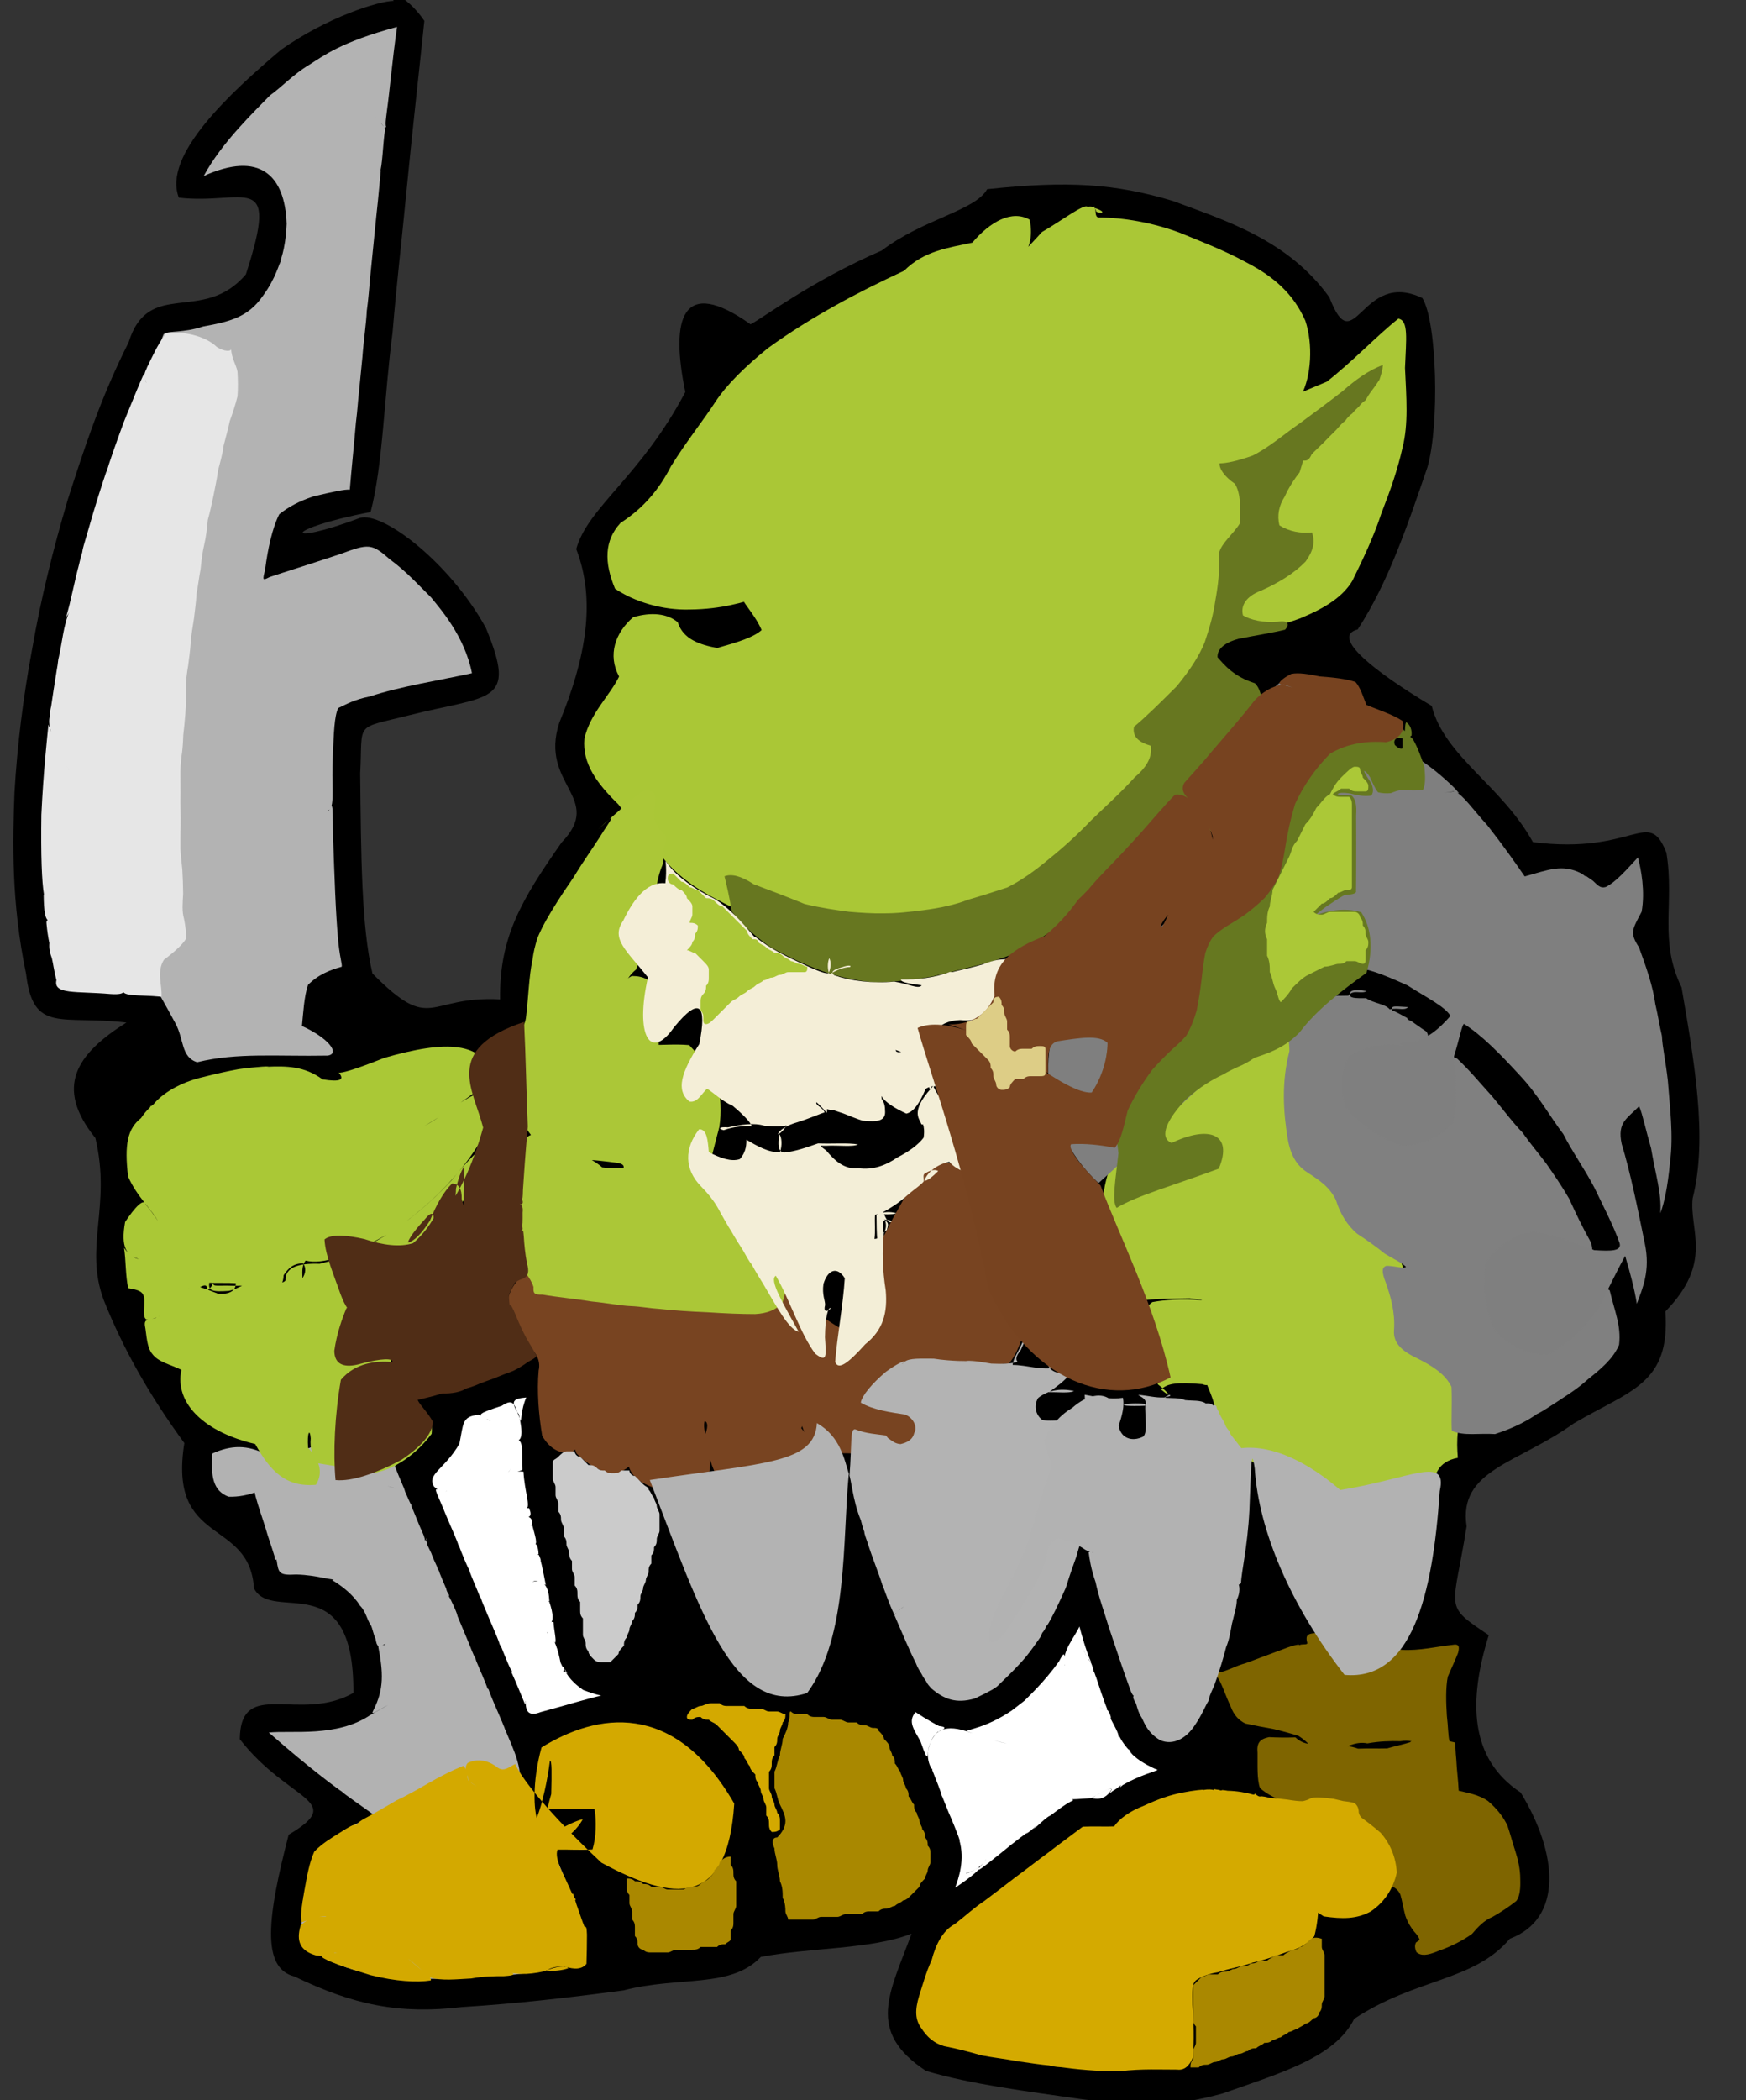 <?xml version="1.0" ?>
<svg xmlns="http://www.w3.org/2000/svg" version="1.1" width="638" height="767">
  <rect width="100%" height="100%" fill="#333333" stroke="none"/>
  <defs/>
  <g>
    <path d="M 143.911 0.304 C 141.864 -1.826 139.298 -4.067 137.697 -4.611 C 140.337 -4.205 148.197 -2.46 155.059 7.614 C 153.07 26.752 150.494 49.518 148.512 69.954 C 146.868 87.148 144.94 103.359 143.437 121.48 C 140.365 144.781 139.926 169.917 135.419 186.981 C 103.132 193.162 102.875 199.831 131.483 189.15 C 139.892 186.608 164.659 205.773 177.57 229.361 C 189.128 257.335 179.319 253.655 149.094 261.297 C 129.189 266.325 132.641 263.308 131.615 282.436 C 131.935 312.523 132.06 338.399 136.102 355.506 C 158.111 377.722 155.772 363.541 182.731 364.947 C 182.432 342.45 190.334 328.849 205.205 307.668 C 221.026 291.262 196.943 286.694 204.364 263.948 C 214.167 240.13 217.796 219.254 210.563 200.506 C 214.747 185.234 234.154 174.009 250.418 143.158 C 244.86 116.251 249.16 100.626 274.257 118.435 C 278.7 116.176 296.662 102.52 322.187 91.491 C 337.29 79.958 356.423 76.929 360.715 69.088 C 390.135 65.963 407.433 67.008 428.635 73.4 C 447.381 80.443 470.613 87.439 485.777 108.601 C 494.987 132.603 497.258 98.06 519.747 108.855 C 525.139 117.627 526.032 155.398 521.57 170.689 C 514.54 191.215 507.333 212.718 496.111 229.862 C 485.967 232.474 502.335 245.348 523.158 257.786 C 527.798 276.225 548.826 286.95 560.139 307.528 C 597.46 312.244 602.258 294.54 608.91 311.373 C 611.954 329.997 606.041 343.354 614.447 360.57 C 619.01 387.166 624.135 415.497 618.506 437.592 C 617.196 449.377 626.209 460.79 608.546 478.918 C 610.374 505.556 595.715 507.634 575.041 519.813 C 554.601 534.523 532.809 536.67 535.906 557.401 C 531.017 588.411 527.091 585.795 544.004 597.123 C 536.557 620.967 536.853 642.197 555.657 654.587 C 569.354 677.003 571.17 700.662 551.717 707.98 C 538.478 723.643 517.653 722.204 494.838 737.223 C 487.905 751.3 467.962 757.01 446.752 764.493 C 427.982 769.725 414.55 769.117 394.922 766.537 C 375.015 763.671 354.91 761.162 338.354 756.248 C 316.311 741.727 325.124 727.864 333.09 706.138 C 318.23 711.928 296.022 711.163 278.007 714.627 C 267.032 726.246 248.173 721.529 227.789 726.853 C 207.123 729.592 189.251 731.641 168.738 732.946 C 145.935 735.631 129.237 732.213 107.574 721.756 C 95.287 718.674 97.798 699.594 105.483 669.989 C 126.93 657.274 105.589 658.17 87.626 635.121 C 87.875 612.372 109.474 629.397 129.131 618.216 C 129.455 571.063 99.399 593.004 92.81 580.035 C 91.169 554.105 61.302 564.925 67.36 526.985 C 54.805 509.787 45.237 493.131 37.889 474.72 C 30.627 455.131 40.771 440.487 34.856 415.588 C 19.756 396.902 28.026 384.853 46.179 373.414 C 22.279 370.621 12.095 377.554 9.529 355.63 C 4.08 329.535 4.612 307.204 5.294 289.327 C 6.325 271.929 8.478 254.45 11.756 236.941 C 14.979 218.365 19.484 200.333 24.724 182.582 C 30.495 164.746 36.318 146.235 46.988 125.03 C 54.36 101.424 74.174 118.61 89.847 100.185 C 102.469 61.368 89.231 74.951 65.355 72.18 C 59.297 56.749 84.169 33.848 102.681 18.179 C 119.438 6.36 138.133 0.421 143.911 0.304" stroke-width="0.0" fill="rgb(0, 0, 0)" opacity="1.0" stroke="rgb(122, 246, 240)" stroke-opacity="0.344" stroke-linecap="round" stroke-linejoin="round"/>
    <path d="M 397.428 75.549 C 399.18 75.177 400.368 75.797 400.586 77.349 C 402.262 77.856 403.095 77.87 402.689 77.201 C 401.111 76.036 399.504 76.027 399.429 75.604 C 400.032 75.349 400.06 75.427 399.954 75.78 C 400.685 76.771 399.84 79.081 401.402 79.431 C 410.479 79.39 421.186 81.327 430.889 84.904 C 438.945 88.214 447.124 91.292 455.673 95.954 C 465.57 101.11 472.6 107.301 476.978 117.117 C 479.825 125.631 479.196 137.433 475.47 144.335 C 468.71 148.103 464.183 150.351 463.46 149.296 C 467.152 146.865 474.656 143.593 484.825 139.389 C 494.485 131.8 503.222 122.495 510.969 116.366 C 514.749 117.037 513.82 123.704 513.396 134.394 C 513.913 145.433 514.676 154.782 512.505 163.446 C 510.597 171.889 507.933 179.367 504.858 187.197 C 501.979 196.02 497.976 204.349 494.137 212.151 C 490.775 217.707 484.829 221.77 475.195 225.775 C 463.565 230.176 453.707 230.561 448.005 224.351 C 448.351 215.13 452.367 207.379 457.174 203.578 C 461.191 202.713 463.383 203.102 463.48 202.784 C 461.793 199.783 461.061 192.99 463.223 183.051 C 468.177 171.391 475.217 159.584 483.371 149.244 C 491.195 141.824 497.269 137.942 500.281 137.861 C 499.39 141.543 494.704 148.16 487.363 156.224 C 478.81 164.231 470.359 170.764 463.353 174.461 C 459.014 174.444 457.479 172.753 458.21 171.936 C 460.347 174.215 461.601 180.248 460.328 189.287 C 456.899 200.33 452.603 212.405 448.567 224.532 C 445.399 236.113 442.893 246.609 440.091 255.516 C 435.748 262.273 431.381 267.255 428.349 271.475 C 426.302 275.82 424.235 280.769 421.136 286.729 C 416.506 293.814 410.531 301.818 403.49 310.222 C 395.696 318.34 387.516 325.407 379.442 330.678 C 371.604 334.231 363.232 336.679 353.594 338.563 C 342.287 340.054 330.052 341.039 317.703 341.389 C 306.076 341.088 295.704 340.135 286.561 338.557 C 278.329 336.292 270.49 333.055 262.543 328.776 C 253.95 324.436 246.806 319.252 241.765 312.668 C 236.927 306.626 231.467 301.013 225.928 293.721 C 218.222 286.176 212.704 278.93 213.546 269.702 C 215.714 260.344 222.872 253.995 226.22 247.051 C 221.95 239.2 224.819 231.014 231.364 225.396 C 238.025 223.42 243.886 224.052 247.66 227.238 C 249.648 233.509 255.695 235.395 262.028 236.648 C 269.466 234.534 275.259 232.824 278.301 230.086 C 276.225 225.165 272.47 221.332 270.81 218.016 C 272.499 217.077 276.648 217.502 277.034 218.263 C 271.814 219.823 263.858 222.471 252.117 222.585 C 241.967 222.927 231.604 219.637 224.74 214.984 C 220.731 205.381 220.781 197.418 226.759 190.945 C 235.215 185.522 240.919 178.606 245.206 170.227 C 250.938 161.01 257.144 153.345 261.416 146.734 C 265.58 140.421 272.372 133.788 280.586 127.144 C 289.007 121.035 297.326 115.967 305.522 111.412 C 313.118 107.145 321.28 103.129 330.373 98.867 C 337.622 91.582 346.639 90.467 355.297 88.606 C 361.876 80.872 369.733 76.567 376.217 80.2 C 377.705 86.813 375.638 91.705 373.566 93.366 C 373.483 92.069 376.534 89.458 380.711 84.748 C 388.057 80.491 396.16 74.268 397.428 75.549" stroke-width="0.0" fill="rgb(170, 199, 54)" opacity="1.0" stroke="rgb(222, 40, 141)" stroke-opacity="0.734" stroke-linecap="round" stroke-linejoin="round"/>
    <path d="M 342.653 423.877 C 344.472 424.229 346.229 424.599 347.986 424.949 C 349.656 425.303 351.314 425.638 352.899 425.85 C 354.414 426.006 355.962 426.035 357.411 425.96 C 358.875 425.774 360.322 425.509 361.664 425.156 C 362.966 424.765 364.077 424.346 365.049 423.945 C 365.931 423.516 366.564 423.102 367.128 422.784 C 367.778 422.632 368.384 422.598 369.155 422.805 C 369.99 423.173 371.054 423.769 372.246 424.565 C 373.452 425.554 374.638 426.587 375.71 427.701 C 376.516 428.973 377.194 430.217 377.426 431.643 C 376.303 432.871 376.306 434.396 376.81 436.181 C 375.333 437.381 375.631 439.378 375.482 441.799 C 376.304 443.684 377.169 445.975 377.973 448.693 C 378.754 451.857 378.507 455.351 376.734 459.579 C 374.684 464.88 372.541 470.296 375.935 480.262 C 373.732 488.3 371.896 494.195 368.602 498.032 C 361.972 497.924 359.654 500.29 355.285 501.22 C 350.065 502.921 345.096 505.035 339.834 507.394 C 334.662 508.431 331.064 509.966 329.562 511.44 C 330.828 512.419 333.12 514.237 335.915 516.606 C 338.504 519.895 340.078 523.176 340.167 526.229 C 337.819 528.852 333.436 530.592 327.34 531.659 C 320.431 531.211 312.902 530.48 301.739 530.712 C 296.313 528.053 293.712 523.794 292.871 519.775 C 293.114 519.617 293.326 521.001 292.753 521.486 C 294.898 524.155 297.314 526.966 296.636 534.097 C 292.768 538.794 289.244 542.006 283.22 544.28 C 275.542 544.274 270.444 542.511 262.769 540.693 C 260.14 536.167 258.441 530.787 257.64 523.983 C 259.178 520.149 258.124 518.911 257.451 519.046 C 257.087 520.451 257.179 522.677 258.808 527.338 C 259.514 532.091 259.915 536.359 258.709 539.016 C 253.346 540.704 249.421 541.637 239.883 543.632 C 234.292 541.788 229.573 538.809 229.566 533.542 C 228.129 525.613 226.541 523.031 227.114 520.863 C 227.914 518.463 230.023 517.865 232.414 519.163 C 234.416 522.002 235.448 525.906 234.702 529.57 C 232.269 533.81 229.106 537.066 224.43 538.377 C 219.22 537.364 214.338 534.586 210.659 530.757 C 208.989 526.641 209.015 522.928 210.183 520.281 C 211.932 519.17 213.577 519.795 214.519 521.873 C 214.209 524.773 212.301 527.714 208.968 530.345 C 204.759 531.171 200.845 529.091 198.12 524.329 C 196.836 516.724 196.149 508.044 196.828 500.492 C 197.804 496.341 195.207 492.549 191.224 490.473 C 187.474 487.372 185.056 482.474 185.222 476.836 C 185.791 470.105 190.256 465.162 196.054 461.985 C 202.017 460.676 208.007 461.316 213.544 462.966 C 218.634 464.671 223.391 465.994 227.885 466.661 C 232.198 466.858 236.417 466.884 240.558 467.139 C 244.695 467.904 248.798 468.82 252.899 469.547 C 257.097 469.735 261.503 469.37 266.222 468.752 C 271.39 468.235 277.021 468.503 283.044 470.107 C 289.085 473.036 294.907 476.783 300.095 480.508 C 304.329 483.485 307.242 485.383 309.181 485.913 C 309.247 485.028 310.004 482.136 311.034 477.874 C 312.691 472.697 315.004 467.081 317.738 461.294 C 320.623 455.687 323.595 450.26 326.269 444.894 C 329.099 440.013 331.615 435.404 334.046 430.787 C 336.026 426.018 337.959 421.238 342.653 423.877" stroke-width="0.0" fill="rgb(120, 68, 33)" opacity="1.0" stroke="rgb(75, 91, 249)" stroke-opacity="0.04" stroke-linecap="round" stroke-linejoin="round"/>
    <path d="M 479.593 381.568 C 478.537 386.333 477.974 388.774 476.96 390.585 C 476.41 391.38 476.373 391.386 476.516 391.181 C 476.496 390.869 476.604 390.631 476.945 390.888 C 477.516 391.838 477.192 393.349 477.489 395.379 C 477.735 397.17 477.326 398.428 476.455 399.583 C 476.099 399.665 475.891 399.867 475.822 400.241 C 476.043 401.073 476.699 402.509 477.22 404.219 C 477.366 406.542 477.841 408.536 478.106 410.889 C 475.948 413.806 476.303 415.993 477.149 418.009 C 478.513 419.7 478.411 420.672 477.37 421.305 C 478.16 421.416 478.922 419.977 479.677 418.333 C 479.894 414.534 479.54 411.946 478.862 410.15 C 476.233 408.896 476.086 410.634 477.337 413.424 C 476.737 416.453 476.033 419.658 480.053 420.456 C 482.047 423.151 484.839 425.33 487.709 427.496 C 490.045 430.466 493.151 432.81 496.454 435.365 C 498.615 439.289 501.521 443.003 505.294 445.882 C 508.135 449.889 509.169 455.219 511.434 459.552 C 513.06 463.911 514.757 467.762 515.3 471.532 C 515.925 475.823 517.086 479.716 519.701 482.445 C 522.723 485.595 525.349 488.847 529.428 490.716 C 532.442 493.656 535.393 496.639 537.522 500.175 C 538.484 504.73 538.03 509.998 535.445 515.085 C 532.369 519.338 532.162 526.098 532.707 532.37 C 525.065 533.761 524.362 539.07 523.281 542.933 C 516.379 545.746 510.848 548.461 503.436 550.731 C 493.764 548.518 486.865 546.581 480.929 544.643 C 477.558 542.348 475.931 539.41 474.272 537.692 C 474.166 534.947 474.885 534.34 477.029 534.742 C 475.684 535.297 473.234 536.244 469.329 536.451 C 464.437 537.182 459.557 535.451 454.003 531.483 C 448.86 528.368 445.31 522.756 444.547 516.281 C 443.3 510.195 441.358 506.778 440.536 504.258 C 441.855 504.087 442.542 506.735 439.314 505.473 C 430.731 504.739 426.466 505.032 424.301 507.464 C 429.28 511.466 426.262 507.862 423.178 505.621 C 420.234 500.667 417.643 494.759 416.078 488.374 C 415.782 482.706 417.687 477.966 421.086 475.5 C 425.892 474.591 431.687 474.337 438.893 474.77 C 444.277 473.234 449.427 471.987 452.598 471.146 C 454.075 471.541 454.711 472.818 454.465 474.691 C 454.487 476.611 454.895 477.98 455.299 478.808 C 455.189 478.719 454.047 477.844 451.609 476.417 C 447.413 475.757 441.154 474.827 434.74 474.112 C 427.082 474.264 419.212 474.236 413.585 475.497 C 409.407 476.189 406.01 473.639 404.73 469.933 C 403.921 461.884 400.974 455.987 402.83 446.819 C 402.261 438.18 403.72 431.855 405.502 426.461 C 409.912 425.28 415.039 424.86 419.115 423.404 C 423.573 423.998 426.831 421.274 431.5 420.523 C 434.847 418.15 438.112 415.537 441.456 413.181 C 444.029 410.411 447.217 408.758 450.328 408.382 C 452.74 407.828 454.935 408.176 456.251 409.772 C 456.905 412.61 456.935 416 454.487 418.451 C 449.023 421.159 442.803 420.451 434.507 420.432 C 428.542 419.947 424.531 416.326 423.293 411.8 C 423.17 406.914 427.085 402.351 430.184 395.932 C 435.064 391.17 440.884 387.393 445.063 382.842 C 449.802 380.19 453.771 377.928 456.53 376.281 C 459.85 375.456 463.496 373.05 479.593 381.568" stroke-width="0.0" fill="rgb(170, 199, 54)" opacity="1.0" stroke="rgb(107, 212, 26)" stroke-opacity="0.165" stroke-linecap="round" stroke-linejoin="round"/>
    <path d="M 505.334 133.296 C 505.157 135.337 504.645 136.842 504.077 138.629 C 503.155 140.077 502.159 141.494 501.179 142.759 C 500.251 143.945 499.566 145.126 498.969 146.174 C 498.11 146.801 497.286 147.401 496.672 148.355 C 495.921 149.129 494.954 149.896 494.141 150.985 C 493.143 151.659 492.328 152.542 491.586 153.63 C 490.453 154.447 489.429 155.659 488.225 157.026 C 486.736 158.437 485.206 160.072 483.607 161.691 C 482.057 163.235 480.492 164.607 479.266 165.942 C 478.574 167.567 477.839 168.139 476.984 168.2 C 476.481 168.21 476.133 168.17 476.076 168.352 C 475.989 168.917 475.606 170.21 474.877 172.501 C 473.234 174.579 471.087 177.655 469.461 181.304 C 467.325 184.614 466.582 188.234 467.518 191.865 C 471.149 194.111 475.268 194.862 479.372 194.426 C 480.675 197.841 479.865 201.199 477.073 205.063 C 472.938 209.34 467.285 212.803 460.826 215.688 C 455.431 217.687 453.23 221.109 454.197 224.731 C 456.819 226.374 461.769 227.494 466.861 227.059 C 470.534 226.403 471.451 227.891 469.566 229.957 C 465.169 231.042 459.035 231.997 452.674 233.256 C 447.42 234.669 444.739 237.043 444.895 240.007 C 447.579 243.093 450.95 247.086 458.54 249.51 C 462.085 252.807 461.902 261.908 459.426 270.832 C 457.474 278.969 454.4 286.14 451.565 294.29 C 445.778 299.64 442.487 306.323 433.39 306.914 C 427.069 310.299 421.434 314.798 416.258 319.691 C 409.004 322.189 403.868 326.777 398.077 329.729 C 392.692 332.308 388.858 336.236 385.164 339.399 C 381.458 341.715 378.141 344.207 374.595 346.386 C 370.521 348.402 365.813 350.176 360.331 351.728 C 354.23 353.272 347.788 354.89 341.148 356.499 C 334.247 357.763 327.3 358.569 320.227 358.761 C 313.303 358.325 306.897 356.849 300.394 354.611 C 293.8 352.158 287.42 349.151 281.306 345.728 C 275.791 341.83 271.037 337.539 267.365 332.787 C 266.556 327.402 265.485 323.184 264.739 319.996 C 267.369 318.99 270.928 319.949 275.42 322.91 C 281.363 325.152 287.794 327.554 293.997 330.112 C 300.107 331.591 305.651 332.361 310.339 332.966 C 314.633 333.326 318.583 333.608 322.746 333.527 C 327.286 333.573 332.27 333.042 337.708 332.333 C 343.403 331.601 349.205 330.363 353.712 328.563 C 358.507 327.19 363.189 325.678 368.085 324.077 C 373.1 321.577 378.192 317.978 383.21 313.764 C 388.578 309.447 393.723 304.784 398.648 299.626 C 404.046 294.395 409.784 289.252 414.634 283.847 C 419.314 279.885 421.09 276.215 420.485 272.321 C 416.259 271.104 413.689 269.112 414.371 265.401 C 418.986 261.584 424.346 256.211 429.952 250.643 C 434.666 244.898 438.146 239.703 440.214 234.523 C 441.795 229.733 443.32 224.857 444.064 219.484 C 445.11 213.754 445.77 208.221 445.466 201.87 C 446.485 198.055 450.699 195.052 453.166 190.946 C 453.284 185.365 453.408 180.269 451.267 176.698 C 447.337 173.991 445.472 171.111 445.659 169.206 C 448.119 169.189 452.185 168.36 457.764 166.354 C 463.808 163.346 469.331 158.439 475.343 154.311 C 480.768 150.284 485.929 146.504 490.681 142.771 C 495.191 138.786 500.216 135.115 505.334 133.296" stroke-width="0.0" fill="rgb(103, 119, 32)" opacity="1.0" stroke="rgb(236, 14, 20)" stroke-opacity="0.188" stroke-linecap="round" stroke-linejoin="round"/>
    <path d="M 474.739 600.801 C 475.852 600.217 477.394 600.797 477.708 600.102 C 476.877 596.811 477.87 596.5 481.909 596.29 C 485.16 598.172 487.059 598.728 489.567 599.361 C 491.076 600.705 492.77 601.619 493.558 601.785 C 493.912 603.545 493.972 603.622 493.396 603.073 C 493.813 602.014 494.472 601.087 496.813 600.702 C 500.548 600.353 505.839 601.124 512.322 602.498 C 518.625 602.856 524.849 601.31 530.717 600.679 C 533.308 600.173 533.341 601.496 532.782 603.623 C 531.785 606.178 530.488 608.905 529.033 612.295 C 528.23 616.217 528.38 621.885 528.702 626.611 C 529.195 630.568 529.129 633.958 529.656 635.823 C 530.671 636.161 531.463 636.184 531.697 636.402 C 531.838 637.33 531.822 639.524 532.15 642.7 C 532.308 646.434 532.847 650.081 533.019 653.938 C 536.13 654.676 540.253 655.313 543.711 657.691 C 547.101 660.566 549.43 663.668 550.859 666.742 C 551.865 669.671 552.626 672.782 553.666 675.844 C 554.695 679.082 555.525 682.641 555.507 686.115 C 555.623 689.383 555.421 692.347 554.113 694.161 C 551.653 696.118 548.727 698.104 545.526 699.925 C 542.259 701.305 540.113 703.605 537.917 706.187 C 534.616 708.586 530.351 710.79 525.484 712.485 C 521.497 714.166 519.219 714.313 517.584 712.871 C 516.926 711.458 516.909 710.263 517.428 709.347 C 518.179 708.775 518.805 708.456 518.706 708.324 C 518.434 707.361 517.756 706.497 516.741 705.364 C 515.542 703.889 514.358 701.996 513.529 699.601 C 512.814 697.023 512.389 694.191 511.702 691.866 C 510.849 690.014 509.436 688.891 507.294 688.547 C 504.347 688.703 500.813 689.035 497.09 689.148 C 493.67 688.516 490.977 686.729 489.088 683.663 C 487.719 679.678 486.55 675.287 485.326 671.012 C 483.873 667.242 482.147 664.283 480.134 662.239 C 477.93 661.056 475.694 660.428 473.541 659.999 C 471.56 659.484 469.703 658.701 467.82 657.547 C 465.535 656.289 462.808 655.109 460.415 652.968 C 459.244 649.757 459.565 644.588 459.509 640.063 C 459.161 636.437 460.387 635.049 463.704 634.365 C 466.582 634.527 470.03 634.559 473.363 634.455 C 475.062 636.057 477.065 636.956 479.821 636.909 C 482.511 637.223 484.937 637.437 487.842 637.619 C 490.608 637.258 493.5 637.574 496.277 638.572 C 499.882 638.402 503.409 638.575 506.909 638.469 C 509.7 637.647 512.825 637.013 515.258 636.236 C 516.236 635.164 518.431 635.753 519.647 635.314 C 520.006 635.874 519.792 636.226 518.712 636.593 C 517.024 636.138 514.976 635.365 511.704 635.858 C 508.113 635.761 504.039 635.852 499.676 636.652 C 494.555 635.655 491.86 638.836 487.25 638.528 C 484.443 639.746 481.533 639.736 479.738 638.916 C 478.505 637.033 476.79 635.341 474.359 633.837 C 471.629 633.064 468.792 632.215 465.541 631.435 C 461.792 630.771 458.139 630.08 455 629.383 C 452.691 628.19 450.906 626.45 449.68 623.142 C 447.727 619.031 446.375 614.533 444.909 612.549 C 441.005 612.899 441.592 608.659 445.402 610.648 C 447.634 610.637 450.717 608.588 455.369 607.286 C 460.005 605.589 464.26 603.912 468.052 602.554 C 471.469 601.163 475.026 600.156 474.739 600.801" stroke-width="0.0" fill="rgb(127, 101, 0)" opacity="1.0" stroke="rgb(62, 99, 185)" stroke-opacity="0.248" stroke-linecap="round" stroke-linejoin="round"/>
    <path d="M 439.686 653.661 C 441.451 653.325 442.857 653.477 443.45 653.669 C 443.745 653.517 443.73 653.289 443.603 653.29 C 443.916 653.446 444.787 653.577 445.608 653.636 C 445.312 653.66 446.306 653.891 446.401 653.847 C 446.118 653.695 446.672 653.575 448.59 653.941 C 451.864 653.998 455.435 654.619 457.986 655.363 C 458.808 655.304 458.567 654.832 458.413 654.723 C 458.859 655.269 459.525 655.955 460.345 656.044 C 461.338 655.813 462.594 656.263 464.397 656.628 C 466.407 656.711 468.434 656.909 470.501 657.186 C 472.539 657.534 474.426 657.785 476.059 657.763 C 477.309 657.493 478.237 657.078 479.036 656.68 C 479.882 656.407 480.919 656.331 482.29 656.403 C 483.996 656.524 485.808 656.687 487.372 656.91 C 488.618 657.213 489.732 657.489 490.86 657.729 C 492.138 657.865 493.572 658.045 494.975 658.448 C 495.903 659.216 496.368 660.208 496.468 661.211 C 496.431 662.078 496.672 662.864 497.464 663.741 C 499.038 664.894 501.398 666.626 504.444 669.247 C 507.866 673.07 510.099 678.109 510.391 683.853 C 509.04 689.925 505.764 694.779 500.764 698.093 C 495.594 700.841 490.515 700.805 483.729 699.829 C 479.372 697.249 475.066 692.79 469.947 689.902 C 465.919 686.064 461.773 682.594 457.554 679.354 C 453.536 676.353 450.158 673.732 447.77 671.704 C 446.446 670.346 445.674 669.585 444.898 669.333 C 443.586 669.437 441.278 669.656 438.102 669.682 C 434.451 669.283 430.777 668.429 427.64 667.094 C 425.574 665.264 424.942 663.269 425.782 662.074 C 427.862 660.753 430.721 660.656 434.24 661.527 C 438.291 662.724 442.756 664.445 447.455 666.236 C 452.281 667.961 457.106 669.604 461.808 671.255 C 466.262 673.073 470.387 675.456 474.102 678.745 C 477.183 683.198 479.603 688.513 481.644 693.79 C 481.988 698.147 481.216 703.602 480.245 707.104 C 477.403 710.308 474.241 711.687 470.133 712.845 C 466.039 714.307 461.992 715.798 457.663 716.714 C 453.836 718.196 449.012 718.87 445.096 720.221 C 441.995 720.671 439.101 721.782 437.405 722.88 C 435.378 724.124 435.743 726.952 435.743 732.085 C 436.227 738.279 436.392 745.279 435.914 751.34 C 434.486 754.715 432.561 756.086 430.167 755.778 C 424.215 755.799 417.304 755.418 409.325 756.355 C 400.639 756.464 393.1 755.633 387.806 754.914 C 385.244 754.768 384.584 754.511 383.326 754.248 C 380.515 754.014 376.425 753.398 371.776 752.723 C 367.426 751.883 362.86 751.402 358.632 750.578 C 354.003 749.253 349.485 748.07 345.015 747.23 C 341.249 746.144 338.789 743.884 336.765 740.816 C 334.326 737.593 334.31 733.984 335.848 728.883 C 337.228 724.565 338.403 720.208 340.441 715.755 C 341.985 709.882 344.599 704.898 348.88 702.634 C 352.525 699.868 355.755 696.778 359.676 694.198 C 363.39 691.357 367.196 688.551 371.111 685.485 C 375.384 682.364 379.332 679.224 383.104 676.484 C 386.895 673.525 391.261 670.4 395.663 667.057 C 399.966 666.867 404.111 667.121 407.101 666.957 C 409.018 664.248 412.571 661.475 418.051 659.385 C 423.296 656.945 427.623 655.445 432.195 654.584 C 436.261 653.774 440.218 653.393 439.686 653.661" stroke-width="0.0" fill="rgb(212, 170, 0)" opacity="1.0" stroke="rgb(176, 214, 55)" stroke-opacity="0.261" stroke-linecap="round" stroke-linejoin="round"/>
    <path d="M 218.52 302.911 C 225.008 296.985 230.752 291.946 234.869 288.917 C 237.573 288.118 239.004 288.931 239.493 290.769 C 239.413 293.061 239.147 295.473 239.019 297.737 C 239.231 299.662 239.778 301.208 240.598 302.434 C 241.549 303.406 242.424 304.265 243.049 305.077 C 243.334 305.909 243.34 306.782 243.152 307.698 C 242.871 308.592 242.63 309.406 242.501 310.126 C 242.491 310.781 242.587 311.425 242.793 311.504 C 242.497 312.422 242.462 314.183 242.077 315.855 C 241.173 317.896 240.472 320.427 239.952 323.385 C 239.365 326.154 239.036 328.806 238.96 331.149 C 238.976 333.206 239.046 334.968 239.033 336.562 C 238.723 338.308 237.961 340.412 236.777 343.166 C 235.341 346.707 233.747 350.484 232.424 354.04 C 230.249 355.846 229.324 357.496 228.851 358.401 C 228.974 357.718 229.743 356.877 230.925 356.411 C 233.08 356.442 235.036 356.685 237.092 358.081 C 238.075 360.918 239.289 364.363 240.141 368.486 C 240.63 373.077 240.88 377.69 240.678 382.2 C 240.831 385.541 241.17 387.928 240.723 389.148 C 239.779 389.057 238.46 388.173 237.34 386.604 C 236.869 385.329 237.405 383.252 238.969 381.498 C 241.742 381.744 246.375 381.171 251.832 381.648 C 255.244 385.267 259.007 389.403 261.866 394.483 C 263.454 400.247 263.699 406.237 262.826 411.695 C 261.467 416.693 260.518 420.683 259.736 423.679 C 259.778 425.668 260.728 427.498 262.409 429.372 C 264.645 431.612 267.361 434.305 270.414 437.449 C 273.689 441 277.1 444.861 280.492 448.941 C 283.737 453.03 286.315 457.157 287.778 461.643 C 287.885 466.568 287.26 471.608 285.91 475.788 C 283.498 478.451 280.177 479.634 275.912 479.872 C 270.735 479.878 264.848 479.625 258.518 479.211 C 252.076 478.95 246.206 478.546 241.327 478.016 C 237.399 477.768 234.143 477.106 230.528 476.96 C 226.749 476.817 222.03 475.84 216.247 475.28 C 210.167 474.285 203.795 473.742 198.298 472.772 C 195.119 472.858 194.825 472.305 194.943 469.965 C 193.877 466.592 190.876 462.948 187.154 460.435 C 184.66 456.437 183.185 451.923 182.646 447.142 C 182.845 442.22 183.399 437.224 183.753 432.3 C 183.642 427.252 183.583 423.092 183.749 421.487 C 187.726 420.499 190.101 418.788 191.882 416.518 C 192.896 413.47 197.086 413.908 200.525 415.622 C 203.895 416.806 208.351 417.846 210.967 420.135 C 213.832 422.534 217.636 424.063 220.041 426.309 C 222.88 426.722 225.789 426.332 227.852 426.577 C 228.12 425.616 227.506 424.898 225.325 424.62 C 221.42 424.153 216.443 423.369 211.224 423.522 C 205.748 421.768 201.425 419.334 196.548 417.143 C 192.897 414.287 190.616 408.08 186.591 405.69 C 185.079 401.354 182.144 395.835 184.247 392.19 C 185.418 386.876 185.729 381.739 186.985 378.918 C 189.387 377.206 191.903 375.301 192.265 370.999 C 193.093 364.036 193.31 356.319 194.53 350.762 C 194.979 347.443 195.491 345.42 196.42 342.45 C 198.133 338.291 200.858 333.659 203.7 329.191 C 206.432 324.819 208.963 321.53 210.678 318.6 C 212.865 315.021 215.847 310.804 219.102 305.773 C 222.545 300.099 226.925 294.923 218.52 302.911" stroke-width="0.0" fill="rgb(171, 199, 55)" opacity="1.0" stroke="rgb(111, 126, 38)" stroke-opacity="0.976" stroke-linecap="round" stroke-linejoin="round"/>
    <path d="M 145.079 9.831 C 143.265 22.649 142.378 33.413 141.409 40.295 C 141.039 43.498 140.722 45.071 141.075 46.403 C 140.462 46.735 138.705 47.576 136.742 47.924 C 135.813 48.039 137.091 47.97 139.639 47.008 C 141.173 46.844 139.585 45.312 137.372 42.921 C 136.345 42.149 138.131 43.136 140.735 47.047 C 139.8 53.334 139.855 60.13 138.631 63.764 C 138.465 64.091 138.888 62.613 139.155 62.122 C 138.852 65.009 138.383 71.153 137.516 78.86 C 136.72 87.005 135.962 94.471 135.326 100.67 C 134.885 105.518 134.606 109.398 134.033 113.503 C 133.803 118.441 132.877 124.217 132.439 130.33 C 131.893 135.791 131.445 140.242 131.124 143.69 C 130.816 146.123 130.676 149.377 130.046 154.436 C 129.385 162.367 128.425 171.352 127.82 178.819 C 126.141 178.612 121.675 179.574 114.503 181.277 C 109.127 183.105 105.529 185.044 102.053 187.775 C 99.416 192.957 97.803 200.868 96.899 207.809 C 95.985 211.881 95.733 212.145 98.543 210.72 C 104.196 208.833 112.902 206.131 124.239 202.361 C 134.858 198.409 135.823 198.49 142.47 204.264 C 148.466 208.637 153.473 214.19 157.523 218.171 C 160.782 222.235 169.763 232.222 172.458 245.842 C 160.631 248.425 146.296 250.649 135.155 254.334 C 129.422 255.486 126.745 257.093 123.595 258.568 C 122.159 261.448 121.971 267.755 121.616 276.267 C 121.057 286.237 122.363 294.012 120.406 295.612 C 117.344 297.688 117.321 297.188 120.209 295.913 C 121.893 291.896 121.482 295.708 121.731 306.38 C 122.215 319.483 122.618 333.649 123.656 344.337 C 124.42 351.277 125.428 353.172 124.595 353.108 C 120.979 354.124 116.432 355.733 112.553 359.66 C 111.093 363.925 110.797 370.221 110.332 374.669 C 120.099 379.108 124.419 384.825 119.729 385.483 C 100.905 385.827 86.737 384.305 72.034 387.905 C 66.078 386.036 67.286 379.527 64.098 373.699 C 60.174 366.464 57.059 360.769 54.092 356.474 C 51.301 352.361 48.603 349.009 46.632 345.571 C 45.612 341.664 45.35 337.128 45.521 331.949 C 45.779 326.324 45.879 320.386 45.827 314.3 C 45.783 308.24 45.796 302.237 45.841 296.331 C 45.87 290.507 45.879 284.723 45.891 278.917 C 45.927 273.088 46.019 267.217 46.185 261.276 C 46.422 255.294 46.706 249.303 47.015 243.341 C 47.349 237.447 47.716 231.68 48.126 226.117 C 48.581 220.774 49.062 215.569 49.562 210.462 C 50.081 205.426 50.637 200.478 51.249 195.626 C 51.939 190.828 52.699 186.01 53.507 181.103 C 54.308 176.132 55.064 171.067 55.855 165.885 C 56.933 160.68 58.256 155.627 59.512 150.864 C 60.088 146.373 59.793 141.768 59.001 136.756 C 58.064 131.277 57.906 126.047 59.809 122.032 C 61.502 120.654 66.84 121.692 74.315 119.205 C 83.694 117.526 90.645 115.888 95.991 108.142 C 100.952 101.469 102.038 95.825 102.599 95.537 C 102.006 95.506 104.309 92.182 104.749 81.742 C 104.133 63.995 94.926 55.008 74.436 64.279 C 81.06 51.923 93.338 40.367 98.628 34.857 C 102.858 31.86 107.313 27.041 112.817 23.775 C 118.21 20.409 124.38 15.393 145.079 9.831" stroke-width="0.0" fill="rgb(179, 179, 179)" opacity="1.0" stroke="rgb(186, 147, 40)" stroke-opacity="0.894" stroke-linecap="round" stroke-linejoin="round"/>
    <path d="M 482.013 363.581 C 485.625 363.458 489.065 363.751 492.692 363.594 C 494.533 361.181 497.446 363.206 499.363 361.921 C 494.693 360.952 493.075 361.886 493.307 363.048 C 493.028 364.545 495.091 364.53 499.183 364.516 C 501.978 366.453 506.211 366.575 507.815 368.597 C 511.137 367.881 513.032 369.284 514.54 367.751 C 510.023 367.54 508.198 367.026 508.593 368.868 C 510.734 369.809 512.398 370.794 514.2 371.756 C 514.328 372.425 514.839 372.492 515.674 372.876 C 516.891 373.689 518.798 375.134 521.325 376.788 C 522.438 379.153 522.656 382.537 522.202 386.247 C 520.516 390.196 517.87 393.944 514.708 397.116 C 511.29 399.321 507.976 400.39 505.113 400.289 C 502.95 399.265 501.606 397.591 501.077 395.575 C 501.302 393.56 502.168 391.789 503.574 390.435 C 505.254 389.597 506.924 389.255 508.407 389.331 C 509.507 389.741 510.117 390.343 510.256 390.976 C 509.968 391.529 509.364 391.942 508.595 392.2 C 507.778 392.314 507.08 392.375 506.646 392.475 C 506.582 392.723 506.925 393.196 507.662 393.965 C 508.677 395.036 509.817 396.334 510.898 397.728 C 511.765 399.001 512.384 399.826 512.755 399.908 C 512.991 398.981 513.254 397.076 513.812 394.517 C 514.883 391.564 516.702 388.692 519.477 386.346 C 523.234 384.945 527.674 384.996 532.345 386.496 C 536.734 390.518 540.827 395.521 545.263 400.385 C 549.217 405.133 552.653 409.801 556.309 413.567 C 559.164 417.619 562.188 421.162 565.023 424.917 C 567.801 428.936 570.699 433.106 573.394 437.773 C 575.838 443.182 578.31 448.264 580.953 452.993 C 582.647 456.436 581.8 459.264 578.942 461.364 C 575.013 463.208 570.739 464.641 566.85 465.697 C 563.643 466.482 561.143 467.128 559.325 467.726 C 558.194 468.386 557.672 469.154 557.685 470.08 C 557.981 471.182 558.457 472.428 558.988 473.697 C 559.504 474.87 560.031 475.716 560.637 476.02 C 561.555 475.654 562.923 474.644 564.905 473.157 C 567.617 471.407 571.07 469.671 575.197 468.281 C 579.892 467.677 584.45 468.599 588.199 471.228 C 589.915 478.607 592.465 484.124 591.62 491.102 C 589.465 496.247 584.872 499.997 580.266 503.671 C 576.018 507.545 571.616 510.089 568.29 512.342 C 565.786 513.88 564.001 515.257 561.573 516.395 C 558.376 518.656 553.458 521.367 546.303 523.692 C 540.377 523.308 534.974 524.479 530.49 522.502 C 530.242 518.634 530.646 512.466 530.378 506.449 C 528.139 501.815 523.5 498.891 518.133 496.177 C 512.929 493.745 508.928 490.799 509.388 485.675 C 509.818 479.103 508.156 473.528 506.356 468.34 C 504.906 464.678 504.757 462.64 506.758 462.239 C 510.115 462.363 512.631 463.349 513.778 462.667 C 512.513 461.286 509.448 459.87 506.059 457.853 C 502.94 455.325 499.513 452.878 495.859 450.504 C 492.503 447.62 489.823 443.585 488.132 438.204 C 485.84 433.34 481.701 430.737 478.003 428.343 C 474.576 426.209 471.771 422.901 470.542 415.914 C 468.941 406.118 468.189 395.337 471.155 383.875 C 471.168 377.28 468.648 370.154 465.983 364.225 C 464.677 359.378 465.297 355.423 467.762 351.988 C 471.409 348.764 475.467 345.61 482.013 363.581" stroke-width="0.0" fill="rgb(128, 128, 128)" opacity="1.0" stroke="rgb(78, 253, 107)" stroke-opacity="0.103" stroke-linecap="round" stroke-linejoin="round"/>
    <path d="M 483.753 277.123 C 489.328 272.258 495.863 270.302 500.976 269.57 C 503.518 267.167 504.339 264.123 504.888 262.306 C 505.989 262.204 505.697 262.93 503.639 264.366 C 501.903 266.634 500.696 268.661 501.842 270.206 C 505.296 270.588 509.415 272.517 512.645 274.686 C 514.487 274.6 514.48 272.824 513.749 270.276 C 513.082 271.518 513.296 273.998 516.309 275.938 C 521.447 278.77 527.115 283.453 531.64 287.927 C 533.599 290.28 533.695 289.872 531.22 289.008 C 526.859 289.654 523.292 290.142 521.864 290.349 C 523.489 290.089 527.177 289.529 531.627 289.044 C 534.683 290.341 537.972 295.303 543.579 301.489 C 549.221 308.685 553.904 315.315 557.136 320.048 C 565.69 317.687 570.897 315.362 577.886 318.979 C 580.257 320.572 579.892 320.846 579.323 320.037 C 579.15 319.45 580.081 320.31 582.113 321.676 C 583.823 323.253 584.685 324.485 586.729 323.918 C 590.476 322.115 594.541 317.374 598.504 313.096 C 599.661 317.376 601.207 325.505 599.857 332.964 C 596.388 339.55 595.428 340.616 598.902 345.957 C 601.602 353.364 603.995 360.216 604.848 366.594 C 605.913 371.122 606.442 374.885 607.269 378.29 C 607.459 382.482 608.657 387.561 609.454 394.743 C 610.138 404.258 611.556 414.438 610.245 424.299 C 609.392 433.665 607.997 439.836 606.684 443.03 C 607.254 435.899 604.876 428.721 603.315 419.348 C 601.191 411.932 600.166 406.757 598.95 403.972 C 594.492 408.541 590.913 409.844 592.561 417.685 C 595.793 428.336 598.366 441.054 601.024 454.088 C 603.122 464.09 600.21 470.434 598.101 476.122 C 597.213 470.376 595.532 464.477 593.84 458.621 C 591.7 462.456 588.548 468.923 584.343 477.257 C 578.954 485.331 572.382 491.438 565.226 494.729 C 558.073 494.761 551.519 491.624 546.173 485.788 C 542.723 478.03 541.53 469.536 542.82 461.512 C 546.773 455.121 552.82 451.048 560.221 449.669 C 568.075 450.986 575.676 453.697 582.539 456.525 C 588.849 456.915 592.537 456.885 591.833 454.053 C 589.796 448.083 586.262 441.337 582.647 433.807 C 578.982 426.775 574.64 420.824 571.221 414.121 C 566.395 407.791 562.113 399.888 555.341 392.686 C 548.136 384.839 541.354 377.949 534.951 373.92 C 534.271 374.034 533.305 379.262 531.306 385.747 C 532.087 394.055 532.581 402.449 531.056 409.711 C 526.71 415.131 520.177 418.164 512.325 418.35 C 504.223 415.677 497.021 410.717 491.777 404.276 C 489.355 397.309 489.907 390.838 493.113 385.698 C 498.199 382.55 503.904 381.267 508.967 381.339 C 512.146 381.967 512.989 382.169 512.102 381.701 C 511.146 381.057 511.763 380.728 514.99 380.606 C 521.083 380.06 526.035 375.534 530.014 370.988 C 528.027 367.622 521.805 364.589 514.283 359.834 C 505.631 355.958 497.865 352.531 490.583 353.248 C 487.119 360.858 479.08 371.196 463.216 380.787 C 441.498 389.889 425.878 410.52 401.396 432.034 C 379.545 412.018 376.474 376.586 396.037 356.709 C 422.22 344.999 434.825 328.8 442.933 313.695 C 450.391 305.632 453.075 299.647 452.671 291.416 C 457.408 281.167 460.919 268.585 462.18 254.618 C 471.311 244.789 483.198 234.886 483.753 277.123" stroke-width="0.0" fill="rgb(127, 127, 127)" opacity="1.0" stroke="rgb(54, 106, 1)" stroke-opacity="0.93" stroke-linecap="round" stroke-linejoin="round"/>
    <path d="M 353.264 496.952 C 356.222 496.866 358.969 497.461 362.251 497.974 C 366.259 498.166 369.327 498.014 371.802 497.347 C 371.031 496.407 371.271 495.139 372.952 493.088 C 374.386 489.935 375.369 488.103 374.295 488.374 C 372.848 492.872 370.288 495.505 370.026 498.453 C 375.592 498.471 379.794 500.542 386.621 499.348 C 390.416 499.916 389.114 497.973 383.096 498.773 C 384.337 501.46 387.867 501.625 390.865 501.864 C 389.169 504.208 386.072 506.379 383.26 508.426 C 385.957 508.273 390.777 508.907 392.438 507.973 C 387.053 506.796 382.757 507.88 379.386 510.464 C 377.639 513.198 378.335 516.636 380.878 518.548 C 383.42 519.037 386.219 518.618 388.852 518.603 C 391.382 518.919 393.987 519.253 396.492 520.284 C 398.995 520.566 401.289 521.146 402.966 522.283 C 404.142 524.304 404.971 526.811 405.5 529.857 C 405.759 533.395 405.765 537.062 405.453 540.513 C 404.787 543.517 403.816 545.999 402.627 547.856 C 401.319 549.1 399.944 550.01 398.558 550.89 C 397.32 552.122 396.446 554.064 395.845 557.052 C 396.303 560.506 394.683 563.384 393.894 566.367 C 393.478 567.561 393.447 568.182 393.194 568.759 C 392.605 570.509 391.206 574.09 389.438 579.869 C 386.859 585.618 384.355 590.913 382.553 593.709 C 382.208 593.861 382.351 592.69 382.579 592.29 C 382.591 593.498 381.898 595.162 380.871 596.252 C 380.704 596.686 380.552 596.87 380.107 597.928 C 378.52 600.097 376.316 603.588 372.901 607.281 C 369.445 611.044 366.412 613.818 364.893 615.323 C 363.593 614.602 363.914 614.339 365.017 615.179 C 364.284 616.241 361.222 617.891 356.256 620.233 C 349.233 622.314 344.78 620.381 340.269 616.53 C 338.524 614.588 338.536 614.167 338.571 614.228 C 338.286 613.668 337.405 612.687 336.685 611.183 C 336.063 610.115 335.43 609.347 334.61 607.216 C 332.256 602.638 329.53 596.001 326.807 589.767 C 328.439 587.959 330.355 586.533 330.7 586.462 C 329.052 587.225 327.589 589.195 326.741 589.569 C 324.96 585.841 323.507 581.492 322.458 578.792 C 322.661 578.644 322.858 579.381 322.423 578.826 C 321.257 574.9 318.748 568.923 316.916 563.06 C 315.819 560.121 315.737 559.26 315.888 559.563 C 315.897 559.406 315.346 558.424 314.572 555.185 C 311.483 547.828 311.044 539.49 310.141 538.347 C 307.823 562.391 309.969 597.861 294.955 618.243 C 267.938 627.098 255.848 588.135 237.445 540.468 C 278.987 534.177 297.741 534.502 298.498 519.682 C 307.099 524.601 308.493 532.825 310.408 538.997 C 311.35 526.86 310.553 521.601 312.532 521.98 C 316.426 523.549 320.705 523.767 323.408 524.158 C 323.971 524.062 323.999 524.999 324.984 525.491 C 326.014 526.238 327.151 527.235 329.064 527.352 C 331.327 526.834 333.476 525.856 334.054 523.302 C 335.268 521.493 334.084 517.907 330.732 516.566 C 325.566 515.785 318.993 514.873 314.538 512.221 C 314.872 509.804 318.584 505.266 323.672 500.984 C 327.678 498.065 330.078 497.039 330.603 497.105 C 329.741 497.91 329.254 498.468 329.799 498 C 331.332 496.048 334.077 496.087 341.152 496.154 C 347.551 497.161 354.633 497.089 353.264 496.952" stroke-width="0.0" fill="rgb(179, 179, 179)" opacity="1.0" stroke="rgb(99, 147, 194)" stroke-opacity="0.669" stroke-linecap="round" stroke-linejoin="round"/>
    <path d="M 144.292 535.427 C 146.236 540.528 147.833 543.595 147.996 544.65 C 145.255 543.695 142.436 542.887 141.524 542.61 C 142.904 543.1 145.532 543.77 147.956 544.564 C 148.99 546.778 149.706 548.747 150.441 549.828 C 149.44 549.885 148.024 549.846 147.037 550.088 C 147.14 550.022 148.433 549.843 150.221 549.765 C 151.459 552.509 152.797 556.164 154.241 559.37 C 155.267 561.483 155.375 562.627 155.287 563.076 C 155.104 562.911 154.968 562.792 155.286 562.622 C 155.912 562.254 156.011 561.828 155.647 561.845 C 155.678 562.857 156.001 563.343 155.977 563.244 C 155.787 563.641 156.437 564.741 157.586 567.174 C 159.044 571.369 160.894 573.337 159.514 574.165 C 158.692 575.145 159.204 574.604 160.231 573.186 C 160.753 574.963 161.995 577.568 163.065 580.22 C 163.367 581.958 164.365 582.115 163.997 582.948 C 164.482 583.649 165.032 584.886 165.708 586.319 C 166.327 587.758 166.953 588.976 167.226 590.282 C 167.907 591.927 168.988 594.442 170.416 597.896 C 171.958 601.405 172.942 604.54 173.826 605.71 C 173.525 605.785 173.661 605.051 174.016 606.547 C 175.437 610.065 177.229 613.843 178.181 616.714 C 178.431 616.825 178.125 616.402 178.526 616.91 C 179.656 620.289 181.719 624.559 183.282 628.388 C 184.211 630.479 184.577 631.481 184.361 631.032 C 183.519 628.674 182.448 627.325 183.413 628.637 C 186.223 636.226 190.974 644.01 189.9 651.934 C 190.413 657.139 192.341 658.433 191.81 658.406 C 189.729 658.441 188.759 657.953 189.836 657.518 C 194.26 659.119 200.444 670.72 208.881 692.097 C 217.428 712.121 208.727 721.019 178.511 721.565 C 141.098 725.223 112.036 719.626 110.174 702.314 C 110.141 675.173 126.682 665.902 137.626 663.494 C 131.987 659.363 125.582 655.061 124.945 654.26 C 124.226 653.872 113.81 646.378 98.214 632.679 C 106.609 631.812 123.071 634.515 135.267 626.329 C 142.857 621.979 144.599 621.197 141.927 622.589 C 137.707 624.689 135.19 626.877 136.427 624.578 C 140.403 616.846 140.017 610.657 138.231 601.323 C 138.875 600.603 140.87 601.058 140.739 600.317 C 138.186 601.757 137.719 601.425 137.231 598.448 C 136.315 596.465 136.2 594.911 135.526 593.501 C 134.074 591.569 133.784 588.562 131.521 586.326 C 129.1 582.339 124.824 579.057 121.332 577.004 C 122.798 576.442 124.391 576.378 123.14 576.582 C 121.451 577.469 116.433 575.189 108.238 574.979 C 101.976 575.352 101.757 574.464 101.115 569.904 C 100.525 568.348 101.184 568.748 100.818 569.652 C 100.324 569.654 100.412 569.073 100.329 568.377 C 100.004 567.356 99.304 565.022 97.772 560.507 C 95.669 552.944 92.179 545.318 92.47 539.404 C 96.015 539.774 100.368 539.18 102.438 539.893 C 97.62 543.636 90.759 546.851 83.493 546.56 C 77.845 544.413 76.994 539.201 77.608 530.794 C 84.427 527.674 90.503 527.551 97.393 531.194 C 106.405 531.092 112.387 529.763 116.227 526.997 C 117.677 523.837 117.366 521.093 116.249 519.259 C 115.379 518.353 115.66 518.035 117.827 517.951 C 122.479 517.839 129.793 517.581 139.61 517.038 C 151.458 516.079 164.392 514.88 144.292 535.427" stroke-width="0.0" fill="rgb(178, 178, 178)" opacity="1.0" stroke="rgb(117, 157, 211)" stroke-opacity="0.146" stroke-linecap="round" stroke-linejoin="round"/>
    <path d="M 84.441 127.184 C 84.567 130.999 86.344 133.146 86.779 135.763 C 86.956 138.682 87.024 141.654 86.787 144.711 C 86.047 147.81 85.022 150.814 83.976 153.741 C 83.296 156.957 82.428 159.854 81.694 162.82 C 81.318 166.041 80.427 168.762 79.702 171.722 C 79.259 174.923 78.603 177.961 77.997 181.045 C 77.348 184.024 76.753 187.016 75.94 189.832 C 75.671 192.945 75.281 196.042 74.65 198.818 C 73.933 201.705 73.616 204.877 73.275 207.994 C 72.724 210.743 72.372 213.965 71.806 216.919 C 71.658 220.047 71.19 222.934 70.875 225.902 C 70.42 228.95 69.884 231.7 69.684 234.774 C 69.48 237.805 69.068 240.424 68.76 243.008 C 68.251 246.025 67.886 248.706 67.966 251.41 C 68.067 254.67 67.92 257.56 67.746 260.454 C 67.526 263.309 67.252 266.04 66.967 268.5 C 66.872 271.511 66.681 274.093 66.282 276.479 C 66.007 278.779 65.903 281.017 65.922 283.177 C 65.915 285.601 65.972 287.676 65.955 289.673 C 65.913 291.626 65.882 293.57 65.969 295.571 C 66.01 297.581 66.03 299.728 65.996 301.979 C 65.895 304.364 65.948 306.857 65.925 309.876 C 66.025 312.278 66.345 314.821 66.622 317.569 C 66.794 320.432 66.894 323.398 66.925 326.438 C 66.756 329.557 66.421 332.742 67.243 335.533 C 67.763 338.115 68.083 340.618 67.971 342.824 C 66.722 344.888 64.003 347.395 59.88 350.517 C 57.144 354.993 59.301 359.827 59.013 363.988 C 50.048 363.125 43.789 364.193 44.925 360.792 C 44.85 361.324 46.975 363.469 40.289 362.987 C 27.861 361.912 19.381 363.279 20.617 357.918 C 19.699 354.361 19.429 351.871 18.956 349.938 C 18.164 347.823 17.869 346.172 18.04 344.414 C 17.608 342.4 17.223 339.902 17 337.359 C 16.748 335.431 17.967 336.088 18.284 336.115 C 16.477 336.721 16 332.459 15.955 326.669 C 19.851 325.161 20.126 324.95 16.072 326.707 C 15.271 322.188 14.902 312.007 15.115 297.543 C 15.858 281.673 17.193 269.796 17.698 264.579 C 19.63 270.152 22.777 277.167 25.401 281.756 C 25.33 281.599 23.386 278.338 21.165 273.344 C 18.796 267.844 17.315 264.805 18.249 261.286 C 18.346 259.604 18.355 259.274 18.681 258 C 19.189 254.516 19.901 249.763 20.744 244.61 C 21.281 241.853 21.115 241.175 21.524 239.845 C 22.618 235.19 23.183 228.14 25.511 222.919 C 25.955 221.839 25.056 224.405 24.17 225.236 C 25.794 220.125 27.224 212.123 28.976 205.78 C 29.504 203.499 29.206 204.873 28.599 207.324 C 28.606 207.528 29.051 204.922 30.033 201.737 C 30.211 200.226 30.66 198.994 31.975 194.457 C 34.863 184.259 37.598 175.87 38.887 172.16 C 42.365 173.083 41.876 173.078 38.978 172.138 C 39.972 168.751 42.177 162.452 45.298 153.973 C 49.036 144.823 51.571 138.522 52.716 136.296 C 53.26 139.55 53.655 140.9 53.244 138.959 C 52.152 136.477 53.411 135.303 53.746 134.119 C 55.466 130.691 57.46 125.915 60.836 121.488 C 68.871 120.96 75.745 123.33 79.185 126.671 C 81.865 128.483 84.842 128.496 84.441 127.184" stroke-width="0.0" fill="rgb(230, 230, 230)" opacity="1.0" stroke="rgb(112, 171, 52)" stroke-opacity="0.861" stroke-linecap="round" stroke-linejoin="round"/>
    <path d="M 97.238 389.574 C 104.785 389.231 111.247 389.321 117.871 394.164 C 124.437 395.207 126.003 394.29 123.781 391.685 C 124.639 391.945 128.951 390.897 140.392 386.322 C 162.766 379.859 176.94 380.1 180.205 393.752 C 167.68 403.86 156.337 410.416 155.189 411.146 C 165.374 405.512 175.225 395.533 182.834 398.591 C 179.233 416.714 163.615 436.065 142.537 450.189 C 127.548 458.693 117.834 461.894 111.684 460.348 C 110.003 462.37 110.612 465.322 110.506 466.798 C 111.855 464.757 111.807 462.724 110.725 461.341 C 107.247 461.397 105.425 462.983 103.625 465.706 C 103.583 468.752 102.346 470.031 99.925 469.402 C 94.931 469.512 89.813 469.466 85.46 469.542 C 81.95 469.362 79.449 469.655 78.383 469.394 C 77.521 468.927 77.613 468.221 77.818 468.446 C 77.507 469.768 76.759 470.601 75.25 471.474 C 76.176 469.371 75.139 468.659 72.46 470.458 C 68.366 470.232 64.218 470.57 60.118 470.458 C 60.862 469.546 64.091 469.661 68.411 469.356 C 69.588 470.681 70.015 473.038 68.987 474.11 C 68.064 473.776 68.562 471.721 69.423 469.531 C 71.391 469.196 75.028 470.612 79.646 472.415 C 83.879 472.809 86.239 471.272 86.158 468.606 C 83.226 468.4 79.066 468.595 76.477 468.443 C 76.068 471.471 77.665 471.808 83.588 471.412 C 87.671 470.564 89.904 467.89 92.961 468.566 C 99.928 468.25 103.231 469.083 104.324 467.587 C 104.193 463.017 108.492 461.221 116.819 461.511 C 131.524 457.958 148.932 448.397 165.019 431.017 C 176.887 416.433 181.982 413.715 179.849 424.72 C 171.152 438.543 158.338 450.379 145.094 459.728 C 141.223 474.184 138.677 485.621 142.737 491.945 C 143.668 500.388 141.165 506.61 138.393 511.293 C 140.186 512.158 144.874 511.651 150.333 511.408 C 154.71 514.227 158.483 517.668 157.72 523.611 C 152.462 530.597 144.505 536.795 135.83 537.999 C 127.089 535.916 120.112 535.05 115.993 534.327 C 114.248 531.926 113.158 529.162 113.539 525.265 C 113.245 521.488 112.153 523.03 112.584 528.708 C 116.459 532.848 118.387 537.568 115.435 542.218 C 104.386 543.173 98.71 537.146 93.25 527.327 C 75.056 523.082 63.66 512.689 66.285 500.243 C 62.276 498.273 57.804 497.408 55.65 494.423 C 54.057 492.581 53.686 489.53 53.163 485.304 C 52.295 481.369 53.743 482.261 56.823 481.345 C 58.561 480.484 58.667 480.215 57.482 481.051 C 54.571 481.895 52.457 483.384 52.586 478.631 C 53.008 472.364 53.013 471.441 46.86 470.413 C 45.814 465.927 46.033 459.832 45.314 455.674 C 47.331 458.643 49.911 459.837 50.621 459.703 C 46.314 458.571 44.028 455.512 45.718 446.247 C 49.336 440.776 52.593 437.433 53.221 439.832 C 56.644 443.974 58.242 446.686 57.936 446.332 C 55.77 441.956 50.038 437.082 46.804 429.629 C 45.407 417.953 46.609 412.158 51.517 408.319 C 53.865 404.801 55.636 403.989 55.026 403.815 C 54.732 404.279 54.708 404.344 56.022 403.347 C 59.135 399.475 65.647 395.233 74.486 393.247 C 79.433 391.998 83.012 391.201 87.159 390.443 C 93.02 389.589 100.716 389.16 97.238 389.574" stroke-width="0.0" fill="rgb(170, 200, 54)" opacity="1.0" stroke="rgb(178, 233, 128)" stroke-opacity="0.402" stroke-linecap="round" stroke-linejoin="round"/>
    <path d="M 418.748 513.344 C 418.97 510.542 417.031 510.354 415.916 509.361 C 419.731 509.684 422.059 510.482 425.504 510.323 C 426.783 509.723 427.389 508.977 427.659 509.677 C 427.049 510.18 426.006 509.924 425.729 510.425 C 427.733 510.644 431.149 510.356 433.059 511.297 C 435.727 511.594 438.918 511.216 440.619 512.534 C 442.793 512.33 443.246 513.216 443.337 513.286 C 443.89 512.974 444.146 513.198 444.44 513.507 C 444.551 514.106 444.742 514.749 445.309 515.422 C 445.681 516.953 446.807 518.247 447.496 519.81 C 448.01 521.561 449.206 522.381 449.425 523.024 C 449.174 523.349 450.018 524.22 453.586 528.834 C 465.447 527.492 478.659 534.56 489.734 544.111 C 515.125 540.126 529.089 531.167 526.097 544.5 C 523.519 583.109 515.724 613.847 491.304 611.633 C 471.654 586.451 459.92 558.937 458.492 536.264 C 457.22 527.457 457.181 535.992 456.543 551.574 C 455.835 565.221 453.599 573.836 453.487 578.165 C 452.275 579.079 452.052 578.821 452.601 578.551 C 453.042 579.716 453.101 581.906 451.937 584.205 C 451.889 586.939 450.984 589.473 450.166 592.925 C 449.6 595.957 449.201 598.758 448.053 601.438 C 447.082 605.309 445.528 610.513 443.627 615.67 C 442.244 618.676 441.741 619.959 441.669 620.986 C 440.531 622.699 439.345 626.004 436.679 629.896 C 433.61 634.707 428.728 637.611 423.839 635.448 C 418.528 632.164 417.94 628.169 416.923 626.842 C 416.335 626.011 415.771 624.479 415.106 622.082 C 413.688 619.825 413.906 619.19 414.819 619.004 C 414.614 619.302 414.031 620.084 412.813 616.526 C 410.096 609.075 407.332 600.635 405.104 594.022 C 403.446 588.434 401.509 583.383 400.317 577.713 C 398.658 573.021 398.088 569.126 397.794 566.849 C 398.476 566.239 399.683 567.244 399.434 566.881 C 394.994 566.263 391.882 562.612 394.765 556.555 C 397.566 555.035 397.539 560.156 397.467 566.326 C 395.067 565.092 391.218 562.34 386.251 561.719 C 383.338 563.382 382.49 566.304 382.107 569.637 C 381.097 572.918 379.678 576.015 378.085 578.9 C 376.407 581.752 374.626 584.676 372.751 587.68 C 370.788 590.813 368.701 594.041 366.533 597.067 C 364.445 599.294 362.747 600.165 361.651 599.534 C 361.258 597.661 361.562 594.827 362.528 591.363 C 364.009 587.6 365.811 583.78 367.708 580.113 C 369.543 576.718 371.203 573.549 372.662 570.573 C 373.926 567.666 375.035 564.733 376.051 561.73 C 377.024 558.612 377.969 555.434 378.883 552.242 C 379.741 549.203 380.525 546.484 381.243 544.085 C 381.934 541.95 382.63 540.168 383.295 538.626 C 383.827 537.176 384.03 535.561 383.734 533.533 C 382.939 531.294 381.974 528.744 381.648 525.786 C 383.111 522.457 385.963 517.594 391.798 514.122 C 397.3 509.25 402.863 508.393 405.988 511.313 C 401.23 511.982 398.578 515.115 398.161 520.705 C 396.565 518.041 396.431 512.797 396.364 509.336 C 400.651 510.183 405.989 511.102 410.333 510.462 C 410.921 513.542 410.075 516.645 408.783 520.686 C 409.534 525.214 413.614 526.672 417.766 524.599 C 419.494 522.859 418.259 517.236 418.496 512.706 C 411.913 511.921 404.634 513.835 418.748 513.344" stroke-width="0.0" fill="rgb(178, 178, 178)" opacity="1.0" stroke="rgb(70, 107, 146)" stroke-opacity="0.543" stroke-linecap="round" stroke-linejoin="round"/>
    <path d="M 191.504 373.175 C 192.147 386.251 192.35 399.26 192.859 411.397 C 191.973 421.521 191.413 429.269 191.089 434.476 C 191.031 437.232 190.962 438.124 190.53 437.994 C 190.066 437.715 190.228 437.637 190.789 438.008 C 191.124 438.792 191.156 439.572 190.511 439.799 C 188.724 439.266 186.558 438.768 185.085 438.585 C 185.236 438.536 186.84 438.853 189.071 439.357 C 190.789 439.7 191.186 440.755 190.964 442.861 C 190.979 445.374 191.02 447.662 190.572 449.315 C 191.227 449.642 191.209 449.386 190.951 448.692 C 190.925 447.979 190.877 447.543 190.86 447.685 C 190.963 448.213 191.22 449.408 191.385 451.391 C 191.551 454.293 191.881 457.686 192.527 461.219 C 193.429 464.28 193.107 466.117 191.121 466.905 C 189.184 467.607 188.213 468.205 187.936 468.761 C 187.848 469.115 187.66 469.425 187.353 469.909 C 186.927 470.649 186.41 471.635 186.004 472.868 C 185.948 474.217 186.104 475.459 186.21 476.52 C 185.863 477.194 185.44 477.597 185.036 477.917 C 184.909 477.825 184.761 477.468 184.933 476.997 C 185.513 476.682 186.144 476.576 186.785 476.825 C 187.347 477.645 187.939 479.02 188.782 481.062 C 189.778 483.499 190.983 486.112 192.425 488.81 C 193.966 491.338 195.248 493.537 196.047 495.126 C 195.659 495.948 194.408 496.507 192.928 497.357 C 191.323 498.536 189.473 499.691 187.454 500.662 C 185.133 501.497 182.762 502.41 180.53 503.353 C 178.517 504.035 176.746 504.736 175.241 505.284 C 173.929 505.897 172.52 506.419 170.45 507.026 C 168.31 508.332 165.224 508.961 161.627 508.851 C 158.077 509.961 154.763 510.693 152.611 511.221 C 153.471 513.175 156.138 515.535 158.216 519.217 C 157.894 523.781 153.814 528.326 146.683 533.106 C 137.597 537.967 128.53 541.119 122.606 540.49 C 121.701 530.615 122.31 516.664 124.564 503.867 C 129.78 497.702 137.398 496.838 143.36 497.412 C 143.863 495.908 139.097 496.058 131.993 497.976 C 125.66 499.798 122.193 498.281 122.164 493.258 C 123.048 486.964 125.006 481.51 126.601 477.705 C 128.358 476.813 129.612 477.863 129.58 479.593 C 128.097 479.762 126.225 477.487 124.369 472.431 C 122.06 465.732 118.852 458.469 118.583 452.612 C 120.973 450.625 126.52 450.963 133.177 452.484 C 140 454.77 146.182 455.499 150.951 453.978 C 154.501 450.946 156.887 447.583 158.449 444.832 C 158.531 442.831 157.395 442.63 155.605 444.847 C 152.772 447.971 149.916 451.22 149.02 453.736 C 151.056 453.534 154.118 450.475 157.159 445.649 C 159.397 439.987 162.16 435.116 165.173 432.219 C 167.589 432.177 168.797 434.207 168.717 437.901 C 169.891 442.075 171.623 446.17 173.312 449.573 C 174.384 451.99 174.958 453.29 175.036 453.633 C 174.718 452.979 174.099 451.461 173.115 449.403 C 171.879 446.742 170.648 443.813 169.535 440.757 C 169.304 437.698 169.498 434.601 169.432 431.669 C 169.634 428.98 169.777 426.879 169.497 426.131 C 168.619 427.41 167.469 430.258 166.613 434.076 C 166.554 437.585 165.95 439.211 165.605 437.994 C 168.712 433.335 172.99 424.645 176.55 411.78 C 172.956 397.641 161.734 383.175 191.504 373.175" stroke-width="0.0" fill="rgb(80, 45, 22)" opacity="1.0" stroke="rgb(157, 188, 186)" stroke-opacity="0.15" stroke-linecap="round" stroke-linejoin="round"/>
    <path d="M 172.339 651.106 C 172.128 651.028 171.901 650.929 171.674 650.814 C 171.325 650.656 171.069 650.134 170.975 648.881 C 170.291 647.123 169.6 645.374 170.895 643.8 C 174.432 642.082 178.417 642.716 181.947 645.58 C 184.322 647.048 186.017 645.247 188.246 644.194 C 190.784 649.68 200.408 662.098 219.75 680.208 C 246.061 694.451 265.866 696.849 268.301 658.63 C 246.272 620.405 217.859 625.78 197.874 638.125 C 194.225 651.442 195.335 661.19 196.122 663.892 C 198.136 658.868 200.042 650.263 200.942 643.022 C 201.691 642.669 201.611 647.6 201.431 655.126 C 199.415 662.122 198.379 667.594 200.87 669.817 C 205.482 667.471 210.55 664.725 212.966 664.369 C 211.374 667.239 207.807 671.439 202.998 672.861 C 198.619 669.488 196.469 664.352 197.785 660.604 C 203.836 660.437 211.336 660.405 217.226 660.572 C 218.017 664.967 217.838 670.974 216.497 675.382 C 211.98 675.709 207.245 675.342 203.743 675.449 C 203.077 677.039 203.649 679.797 205.246 683.345 C 207.109 687.004 208.483 690.293 209.631 692.772 C 210.745 693.734 210.613 694.023 209.383 693.741 C 208.553 692.615 208.778 691.676 209.379 691.499 C 209.821 692.466 210.292 694.64 211.315 697.342 C 212.181 699.797 212.839 701.803 213.533 703.489 C 214.436 703.585 214.34 704.328 214.481 706.442 C 214.49 709.84 214.404 713.59 214.294 717.163 C 212.685 719.19 209.876 719.343 206.313 718.103 C 202.958 717.943 200.309 718.95 199.705 719.754 C 202.306 719.838 205.673 719.537 207.686 718.758 C 206.841 717.738 203.704 717.885 198.752 719.907 C 192.715 721.255 187.534 721.154 184.48 719.624 C 184.183 719.411 185.616 719.945 187.456 720.65 C 187.98 721.275 186.669 721.485 183.938 721.663 C 180.565 721.619 176.704 721.704 172.165 722.499 C 166.766 722.762 161.445 723.423 156.986 722.11 C 153.297 718.651 150.538 716.314 149.176 715.302 C 149.42 715.58 151.002 716.839 153.366 718.869 C 156.009 721.047 157.921 722.4 157.36 723.227 C 152.414 723.995 144.674 723.617 135.285 721.242 C 126.181 718.37 119.608 716.371 117.38 714.487 C 120.975 713.15 127.143 712.401 131.76 712.553 C 132.689 712.636 130.664 712.581 127.211 712.656 C 124.34 713.008 122.897 713.172 122.352 713.112 C 121.571 713.587 119.479 714.747 115.444 714.071 C 109.753 712.446 108.126 708.977 109.848 703.15 C 112.371 700.463 115.649 700.101 117.968 699.94 C 119.217 699.908 119.553 699.912 118.851 699.771 C 116.593 699.797 113.252 701.021 110.249 701.963 C 109.627 699.516 110.372 695.375 111.211 690.508 C 112.157 685.263 112.966 680.358 114.827 676.201 C 117.431 673.396 120.826 671.363 124.346 669.16 C 127.262 667.296 129.141 666.212 130.051 666.31 C 130.147 667.407 129.94 668.191 129.68 667.788 C 129.736 666.41 131.181 665.092 134.173 663.585 C 137.697 661.722 141.305 659.534 144.923 657.446 C 148.587 655.745 152.214 653.679 156.244 651.359 C 160.848 648.698 165.621 646.313 169.261 644.861 C 170.428 645.64 170.65 647.735 170.924 649.494 C 171.037 650.152 171.176 650.382 171.96 650.924 C 173.611 652.032 175.705 653.439 172.339 651.106" stroke-width="0.0" fill="rgb(211, 169, 0)" opacity="1.0" stroke="rgb(194, 47, 164)" stroke-opacity="0.762" stroke-linecap="round" stroke-linejoin="round"/>
    <path d="M 394.439 593.979 C 396.334 601.156 397.983 605.655 398.864 607.159 C 397.733 606.249 396.561 603.999 396.001 602.449 C 396.186 603.125 396.913 604.638 397.729 605.875 C 397.715 606.215 397.236 606.025 397.628 605.975 C 398.845 606.859 399.263 608.792 399.635 610.346 C 400.048 610.897 400.074 611.464 400.56 612.596 C 401.61 615.663 403.047 620.352 404.589 624.157 C 404.551 624.456 403.336 623.645 402.119 623.681 C 401.518 623.712 401.88 623.603 403.373 623.826 C 405.052 624.065 405.609 625.95 405.99 627.303 C 405.745 627.093 405.727 626.714 405.972 627.899 C 407.766 631.345 409.338 633.88 408.48 634.788 C 407.795 635.473 408.318 635.219 408.97 633.811 C 408.764 633.392 409.612 636.021 412.991 639.565 C 414.652 641.592 413.762 640.59 412.441 638.697 C 412.807 640.394 416.836 643.83 423.02 646.345 C 422.376 646.816 416.496 648.263 410.337 651.816 C 408.731 653.226 409.178 652.643 409.99 651.36 C 410.758 650.85 411.307 650.629 411.175 650.476 C 410.491 651.125 408.861 652.736 406.375 654.174 C 405.255 655.336 405.479 654.823 406.229 653.505 C 406.17 652.893 404.701 653.278 402.141 654.719 C 399.607 656.172 398.447 656.762 399.815 656.793 C 402.555 657.291 404.846 655.918 406.163 653.469 C 405.609 652.697 402.786 654.261 398.803 656.659 C 394.678 656.908 391.871 657.213 390.764 656.982 C 389.752 656.622 388.455 656.716 387.527 656.777 C 388.79 656.567 391.322 656.559 392.191 657.394 C 388.542 659.184 385.325 661.992 383.662 663.078 C 382.586 663.533 381.104 664.943 378.826 666.974 C 377.13 668.12 377.027 668.291 378.132 667.284 C 379.158 666.04 378.803 666.695 376.66 668.473 C 374.658 670.044 374.568 669.825 375.69 669.023 C 375.716 668.942 371.934 671.547 365.059 677.247 C 358.681 682.334 356.64 683.928 357.877 681.998 C 359.862 679.868 360.426 678.97 360.216 678.948 C 360.442 678.23 360.583 677.738 360.326 678.857 C 359.192 681.323 356.114 683.149 352.964 684.086 C 352.605 684.388 354.793 683.712 357.601 681.946 C 358.859 682.098 354.954 685.418 349.031 689.352 C 350.185 686.048 352.757 679.256 350.483 671.742 C 349.272 668.132 349.684 669.248 350.601 672.099 C 351.227 673.426 350.1 669.795 346.589 661.751 C 344.192 655.676 343.806 654.866 344.196 656.167 C 343.983 654.563 342.205 650.395 340.636 646.341 C 340.557 645.09 341.339 645.921 340.417 645.923 C 338.286 642.379 338.353 636.903 342.544 632.53 C 346.341 630.986 345.392 630.59 343.136 630.317 C 341.819 629.656 338.445 627.828 334.548 625.231 C 331.624 628.669 333.937 631.514 336.339 635.863 C 338.063 640.694 338.912 643.089 339.026 640.025 C 340.248 632.311 344.365 629.482 352.909 632.123 C 360.813 634.927 365.93 636.495 367.988 636.604 C 366.38 636.48 360.539 635.022 353.295 632.191 C 353.112 631.562 360.102 631.161 369.736 624.63 C 375.416 620.274 375.761 619.917 374.253 621.145 C 375.847 619.486 381.436 614.406 386.896 606.825 C 389.241 602.353 388.959 603.969 389.052 608.117 C 390.904 609.712 391.186 609.811 389.183 608.299 C 387.524 603.611 392.698 597.84 394.439 593.979" stroke-width="0.0" fill="rgb(255, 255, 255)" opacity="1.0" stroke="rgb(74, 12, 110)" stroke-opacity="0.022" stroke-linecap="round" stroke-linejoin="round"/>
    <path d="M 275.873 342.003 C 281.514 346.609 287.862 349.487 293.194 351.979 C 297.952 354.159 301.141 355.59 302.756 355.421 C 303.658 353.601 303.78 351.137 303.008 349.911 C 302.299 351.575 302.298 354.319 303.169 355.819 C 305.329 354.398 308.08 353.214 310.559 353.146 C 311.358 352.626 310.062 352.321 307.693 353.219 C 304.674 353.956 303.192 355.004 304.91 356.165 C 310.804 358.201 318.76 359.234 326.781 358.463 C 332.151 359.295 335.751 361.4 336.785 359.801 C 332.981 359.282 329.061 358.817 329.213 357.692 C 334.705 357.789 341.542 357.113 347.087 354.917 C 349.562 354.986 348.896 355.635 347.248 355.337 C 347.606 354.853 351.701 354.299 359.138 352.174 C 367.017 348.929 373.223 349.648 376.191 356.39 C 372.713 366.145 362.916 373.574 350.827 372.514 C 342.193 372.776 338.891 378.527 339.363 386.435 C 340.682 393.294 340.825 397.321 339.729 397.797 C 338.667 394.351 338.132 389.837 338.204 386.428 C 336.525 384.771 334.306 384.342 332.441 384.369 C 330.224 384.841 328.447 383.776 327.287 383.418 C 327.301 384.421 328.8 384.594 331.026 383.525 C 332.949 383.651 334.713 384.264 336.305 384.703 C 337.251 385.644 337.871 386.017 337.96 385.296 C 337.903 383.703 337.33 381.896 336.79 380.729 C 336.943 380.774 337.499 382.043 338.185 384.477 C 339.469 387.344 341.147 390.475 342.879 393.807 C 344.605 396.747 345.722 398.595 345.532 398.482 C 343.585 396.594 340.795 395.992 338.242 397.646 C 336.159 402.469 334.105 405.958 331.204 406.669 C 326.821 404.677 323.373 402.416 322.268 400.457 C 321.956 399.76 322.205 401.442 322.713 405.455 C 323.376 408.826 320.792 409.024 314.831 408.686 C 309.26 406.924 304.909 405.672 302.867 404.703 C 305.788 403.333 309.617 401.006 315.238 399.541 C 320.701 398.946 323.43 401.093 323.395 405.441 C 323.785 409.273 320.991 409.853 315.123 409.233 C 310.824 407.854 307.29 406.022 304.375 405.325 C 302.398 405.345 301.254 404.757 301.826 404.25 C 302.348 404.797 302.288 405.911 302.049 406.361 C 301.017 405.118 299.591 403.591 298.377 402.528 C 298.037 402.937 298.684 403.675 299.739 404.338 C 300.753 405.196 301.364 405.887 301.285 406.257 C 299.818 406.613 296.392 408.228 291.536 409.774 C 287.15 410.987 284.579 412.901 284.27 414.232 C 285.631 413.652 286.914 411.896 287.407 410.983 C 285.874 411.363 283.081 411.472 279.393 411.116 C 275.408 409.912 270.61 410.681 266.026 411.694 C 262.923 411.423 262.186 412.146 264.426 412.723 C 268.309 411.298 272.128 411.164 274.715 411.284 C 274.243 409.785 271.407 406.876 267.707 403.798 C 263.657 402.043 260.853 399.07 258.352 397.585 C 256.204 399.592 254.803 402.81 251.912 402.26 C 246.837 398.075 248.963 391.685 255.54 381.229 C 258.384 366.918 255.71 363.633 246.263 375.183 C 237.542 387.693 231.999 378.042 236.762 356.905 C 228.953 347.099 223.082 342.894 227.705 336.238 C 232.395 326.485 237.4 321.935 243.124 322.532 C 243.788 317.197 242.977 313.899 243.337 314.548 C 245.843 318.563 251.891 323.784 261.239 328.31 C 270.065 333.947 276.338 343.738 275.873 342.003" stroke-width="0.0" fill="rgb(244, 238, 215)" opacity="1.0" stroke="rgb(193, 132, 72)" stroke-opacity="0.711" stroke-linecap="round" stroke-linejoin="round"/>
    <path d="M 181.195 519.3 C 172.756 516.891 174.19 516.407 183.395 513.355 C 188.093 510.17 187.976 513.415 190.253 518.8 C 190.556 518.968 190.37 514.674 192.312 510.332 C 187.407 510.759 186.323 511.663 189.625 516.53 C 191.108 523.252 190.968 526.663 188.006 526.14 C 184.3 528.451 182.965 530.92 183.177 531.97 C 182.915 531.261 183.649 529.076 187.615 526.094 C 191.474 524.498 190.721 529.429 190.918 536.774 C 187.519 538.087 184.927 538.206 184.893 538.472 C 185.773 537.87 186.527 536.621 186.842 535.801 C 186.692 536.32 185.996 537.386 185.213 538.286 C 185.879 538.243 188.626 537.015 191.277 537.402 C 191.668 544.634 193.975 550.139 192.284 551.009 C 190.106 551.227 191.063 551.117 193.253 550.677 C 194.617 553.463 193.613 554.511 191.183 554.054 C 193.139 553.495 194.749 554.187 194.378 556.747 C 192.923 557.359 192.74 556.517 194.544 557.154 C 195.621 561.161 196.501 563.963 195.34 563.941 C 195.954 563.4 196.733 565.029 196.803 567.651 C 195.387 567.98 195.412 567.473 196.936 567.878 C 197.864 569.91 197.598 570.583 197.459 569.819 C 198.041 571.293 198.702 575.275 199.445 578.8 C 197.841 577.841 196.038 576.902 195.073 577.422 C 194.27 577.91 194.035 577.796 195.439 577.445 C 198.997 576.984 200.52 579.807 200.741 584.705 C 197.753 585.122 197.391 584.464 200.67 584.819 C 202.255 589.37 202.51 592.627 200.407 593.208 C 200.668 592.973 201.815 591.858 202.26 592.439 C 202.485 595.72 203.338 598.815 202.893 599.934 C 201.371 597.583 199.748 595.719 199.803 596.131 C 202.74 598.085 203.879 602.457 204.833 607.172 C 205.753 609.28 205.899 609.088 205.852 608.578 C 206.069 609.229 206.071 610.126 205.705 610.365 C 205.782 610.169 206.5 610.446 207.507 611.25 C 207.581 611.418 206.841 610.57 206.299 609.316 C 206.238 609.98 207.84 613.566 213.105 617.141 C 217.95 619.028 220.735 619.394 219.715 619.193 C 215.305 620.109 206.996 622.691 197.604 625.206 C 192.81 627.068 192.038 624.598 192.081 621.119 C 191.914 621.113 192.21 622.258 191.844 622.342 C 190.587 619.441 188.839 614.891 186.912 610.737 C 187.319 608.871 187.576 609.121 186.933 610.179 C 186.364 609.293 185.059 606.187 183.242 601.624 C 181.998 599.302 181.968 599.849 182.593 600.404 C 181.669 597.559 178.764 591.31 176.105 584.745 C 175.387 582.391 175.552 583.13 175.696 584.211 C 175.71 584.031 174.997 582.035 173.204 577.883 C 171.648 574.143 171.401 573.298 171.631 573.703 C 170.854 572.215 168.828 567.737 167.409 563.573 C 167.489 563.204 167.719 564.309 167.563 564.459 C 167.185 562.868 165.446 559.209 162.777 552.86 C 160.166 546.202 158.196 543.226 159.954 543.937 C 162.443 545.204 163.296 544.764 163.219 544.193 C 163.272 544.894 161.594 545.531 158.61 542.888 C 155.741 538.356 162.611 536.451 167.871 527.21 C 169.4 519.825 168.695 517.244 174.941 516.649 C 179.079 518.772 179.697 519.576 178.573 518.836 C 177.95 518.134 178.37 518.271 178.857 518.674 C 179.002 518.614 180.185 518.97 182.886 519.67 C 186.668 520.448 190.978 521.446 181.195 519.3" stroke-width="0.0" fill="rgb(255, 255, 255)" opacity="1.0" stroke="rgb(236, 118, 99)" stroke-opacity="0.608" stroke-linecap="round" stroke-linejoin="round"/>
    <path d="M 346.164 391.64 C 346.905 391.469 346.693 391.134 345.397 391.149 C 343.398 391.848 341.641 393.705 341.179 397.014 C 343.301 401.055 346.416 405.371 349.195 409.358 C 352.007 412.283 356.105 414.35 362.257 415.882 C 369.909 417.356 376.564 419.105 379.524 421.294 C 377.196 423.875 371.136 426.575 363.274 428.785 C 355.486 429.56 349.968 427.849 346.869 424.257 C 342.596 425.171 339.032 427.813 337.732 431.134 C 338.478 431.534 340.842 429.66 342.831 427.645 C 341.571 426.84 339.586 427.462 337.71 428.72 C 337.269 429.309 337.593 430.219 337.553 431.387 C 336.62 432.673 334.337 434.074 331.556 436.477 C 328.363 439.426 325.015 441.369 322.755 442.615 C 323.668 445.139 324.741 446.924 325.809 446.137 C 325.501 445.367 323.446 445.427 321.313 445.352 C 321.014 444.164 321.921 444.105 323.488 445.902 C 324.354 448.698 322.91 451.372 320.572 452.718 C 320.36 450.696 320.286 446.876 320.282 443.644 C 322.73 442.366 325.522 442.474 327.431 443.009 C 327.083 443.421 325.66 443.409 324.269 443.448 C 323.139 443.495 321.548 443.137 319.747 443.591 C 319.565 446.236 319.942 449.791 319.544 452.432 C 321.045 452.389 322.191 451.33 322.832 450.213 C 323.5 449.426 324.185 449.322 324.115 448.938 C 324.421 447.891 324.951 446.659 323.592 445.836 C 322.319 445.598 322.482 447.191 322.924 450.876 C 322.318 456.735 322.418 463.58 323.654 471.267 C 324.357 479.34 322.744 485.72 316.179 490.879 C 310.258 497.427 306.393 500.674 305.172 497.34 C 305.923 487.802 308.086 476.473 308.685 466.773 C 305.875 462.273 302.416 463.755 300.901 468.859 C 300.327 472.905 301.551 474.884 301.5 476.568 C 300.846 478.974 301.931 479.342 303.644 477.725 C 302.53 477.085 301.544 481.128 301.449 488.356 C 301.908 495.385 302.261 497.701 297.878 494.324 C 292.399 487.012 288.637 474.699 283.491 465.885 C 280.925 467.352 286.021 475.774 291.842 486.323 C 288.125 485.494 283.611 476.79 278.879 468.851 C 276.203 464.556 275.141 462.61 274.655 461.716 C 273.758 460.698 272.76 458.843 271.478 456.562 C 270.088 454.411 268.674 452.179 267.278 449.717 C 265.749 447.353 264.588 445.143 263.594 443.441 C 262.586 441.591 261.031 438.214 256.374 433.464 C 249.843 426.961 250.112 419.237 255.468 412.392 C 258.346 412.31 258.634 416.4 259.003 420.738 C 263.21 422.885 267.143 424.338 270.328 423.289 C 272.884 420.462 272.708 417.455 272.743 416.189 C 276.489 418.416 280.92 420.979 284.995 420.748 C 285.935 418.367 285.646 415.099 284.798 414.249 C 284.2 417.676 284.24 420.771 286.546 420.87 C 290.641 420.499 294.749 419.003 298.929 417.548 C 304.433 417.767 309.84 417.264 313.531 417.924 C 311.596 418.943 306.61 418.149 301.64 418.417 C 299.121 418.351 299.437 418.251 301.916 420.15 C 305.046 423.89 308.518 427.115 313.646 426.607 C 319.086 427.333 323.647 425.599 327.96 422.646 C 332.323 420.416 335.507 418.043 337.484 415.473 C 337.856 413.242 337.624 411.499 337.273 410.563 C 336.758 410.762 336.699 410.682 336.32 409.661 C 334.903 407.263 333.049 403.232 346.164 391.64" stroke-width="0.0" fill="rgb(243, 238, 215)" opacity="1.0" stroke="rgb(208, 217, 172)" stroke-opacity="0.429" stroke-linecap="round" stroke-linejoin="round"/>
    <path d="M 505.482 266.272 C 504.257 265.848 503.332 265.331 502.938 264.639 C 503.234 263.821 504.225 263.078 505.649 262.534 C 507.315 262.36 508.999 262.676 510.473 263.556 C 511.674 264.901 512.622 266.342 513.318 267.009 C 513.514 266.219 513.29 264.822 513.812 263.743 C 515.182 264.49 516.011 266.439 515.796 268.597 C 514.597 269.701 512.801 269.725 510.786 269.43 C 509.586 269.796 509.235 270.736 509.66 272.012 C 510.697 273.107 511.778 273.68 512.477 273.306 C 512.474 271.622 512.445 269.413 512.503 267.522 C 513.105 266.988 514.346 268.053 516.318 269.96 C 517.922 272.791 519.354 276.464 520.509 280.155 C 520.829 283.783 520.889 286.709 519.949 288.414 C 517.733 288.815 515.091 288.659 512.62 288.452 C 510.797 288.567 509.508 289.134 508.222 289.637 C 506.743 289.782 505.092 289.713 503.544 289.34 C 502.444 287.984 501.558 285.901 500.624 283.839 C 499.626 282.251 498.844 281.454 498.421 281.625 C 498.89 282.759 499.959 284.362 501.087 286.116 C 501.838 287.817 501.958 289.335 501.092 290.523 C 499.08 290.894 496.411 290.586 493.562 289.803 C 490.949 289.355 489.223 289.466 488.727 289.994 C 489.658 290.465 491.569 290.438 493.757 290.451 C 495.347 291.614 495.802 294.062 495.54 297.828 C 495.547 302.722 495.612 308.259 495.566 313.909 C 495.527 319.084 495.565 323.141 495.496 325.815 C 494.638 326.738 493.109 326.589 491.282 326.84 C 489.258 327.986 486.974 329.462 484.371 331.241 C 481.471 333.366 478.508 335.901 475.584 338.503 C 472.835 341.102 470.852 343.025 470.048 343.464 C 470.788 341.879 473.454 338.979 478.002 335.366 C 484.407 332.48 491.185 331.249 497.398 333.138 C 501.07 338.642 501.902 346.575 499.333 355.239 C 490.81 361.45 481.457 368.308 474.903 376.972 C 469.224 382.86 463.065 384.722 458.494 386.238 C 455.886 387.992 454.101 388.884 452.677 389.459 C 451.159 390.124 449.253 391.036 446.743 392.466 C 443.201 394.134 438.64 396.735 433.312 401.483 C 426.859 408.318 423.108 415.246 428.105 417.383 C 441.866 410.81 450.728 414.071 445.347 426.772 C 428.996 432.822 415.19 436.7 408.034 441.111 C 406.229 438.66 407.564 431.351 408.695 421.117 C 407.361 409.663 405.43 399.411 404.027 391.212 C 403.99 385.047 405.082 380.396 406.87 376.756 C 408.85 373.702 410.702 370.962 412.237 368.324 C 413.433 365.642 414.468 362.921 415.529 360.194 C 416.713 357.426 418.057 354.58 419.547 351.628 C 421.133 348.587 422.743 345.473 424.385 342.301 C 426.059 339.153 427.718 336.093 429.455 333.176 C 431.333 330.398 433.311 327.66 435.368 324.908 C 437.328 322.106 439.166 319.22 440.842 316.218 C 442.357 313.072 443.73 309.816 445.034 306.43 C 446.38 303.026 447.878 299.707 449.665 296.536 C 451.85 293.581 454.424 290.882 457.366 288.463 C 460.636 286.296 464.037 284.282 467.399 282.299 C 470.643 280.2 473.616 277.879 476.101 275.311 C 477.926 272.428 479.101 269.17 479.734 265.725 C 480.082 262.33 480.464 259.24 481.149 256.769 C 482.343 255.196 484.115 254.697 486.43 255.193 C 489.175 256.467 492.141 258.14 505.482 266.272" stroke-width="0.0" fill="rgb(102, 120, 32)" opacity="1.0" stroke="rgb(68, 223, 210)" stroke-opacity="0.994" stroke-linecap="round" stroke-linejoin="round"/>
    <path d="M 468.796 249.901 C 469.635 250.206 470.023 250.398 469.742 250.427 C 468.829 250.36 467.837 250.132 467.431 249.454 C 467.945 248.46 469.504 247.26 471.857 246.085 C 474.614 245.561 478.004 246.146 482.362 247.032 C 487.107 247.364 491.808 247.871 495.297 249.034 C 497.213 251.241 498.02 254.275 499.309 257.423 C 503.658 259.271 508.836 260.832 512.556 263.32 C 513.462 266.918 511.465 269.95 506.429 271.034 C 499.479 270.484 492.373 271.45 486.009 275.236 C 480.489 280.808 476.193 287.115 473.241 293.561 C 471.41 299.62 470.309 305.054 469.58 309.779 C 468.947 313.816 468.196 317.296 467.175 320.341 C 465.809 323.062 464.096 325.578 462.075 327.946 C 459.811 330.143 457.414 332.148 454.999 333.958 C 452.656 335.554 450.417 336.936 448.314 338.196 C 446.407 339.397 444.728 340.632 443.298 342.025 C 442.106 343.681 441.144 345.688 440.411 348.099 C 439.871 350.86 439.454 353.99 439.084 357.481 C 438.648 361.221 438.059 365.111 437.276 368.997 C 436.248 372.556 434.968 375.635 433.496 378.152 C 431.908 380.02 430.244 381.512 428.458 383.082 C 426.417 384.986 423.985 387.354 421.098 390.59 C 417.865 394.92 414.681 399.953 412.055 405.565 C 410.588 411.528 409.617 416.583 407.32 419.184 C 402.252 418.103 396.218 417.494 391.398 417.847 C 390.208 419.011 393.338 424.151 402.185 432.975 C 408.793 450.9 421.791 476.227 427.734 503.001 C 405.475 514.967 376.452 504.318 361.139 470.668 C 353.186 428.038 340.569 394.225 335.295 375.377 C 343.632 371.594 359.163 377.083 375.272 386.845 C 386.901 395.077 394.495 399.255 398.891 398.979 C 402.157 394.248 404.689 387.256 404.695 380.813 C 401.498 377.826 394.571 379.021 386.386 380.242 C 382.451 381.441 383.033 386.417 382.964 391.797 C 381.2 391.407 376.824 387.431 369.077 383.274 C 359.769 378.294 350.88 375.42 346.529 374.092 C 350.714 374.212 359.75 373.28 363.436 363.509 C 362.102 351.59 370.347 346.232 381.665 341.859 C 388.608 336.029 391.994 331.175 393.979 328.534 C 395.294 327.251 396.375 326.212 397.665 324.849 C 399.243 322.933 401.442 320.495 404.394 317.429 C 408.113 313.666 412.317 309.149 416.928 304.05 C 421.608 298.752 425.794 293.782 429.361 290.193 C 432.544 289.694 435.469 292.001 438.447 295.916 C 441.437 300.16 443.317 304.678 443.327 309.539 C 441.639 314.635 438.681 319.385 435.158 323.554 C 432.01 327.346 429.447 330.712 427.37 333.451 C 425.631 335.343 424.547 336.93 424.116 338.171 C 424.111 338.807 424.246 338.802 424.746 338.213 C 425.704 336.864 426.613 334.441 428.139 331.334 C 430.88 327.88 434.314 323.938 437.868 319.517 C 441.204 315.004 443.224 310.377 443.113 305.393 C 441.532 300.405 438.791 295.979 435.363 292.593 C 432.403 290.27 431.439 288.171 432.769 285.87 C 435.114 283.288 437.603 280.458 440.019 277.739 C 442.164 275.169 444.035 272.953 445.7 271.063 C 447.218 269.293 448.852 267.382 450.765 265.15 C 453.072 262.44 455.757 259.234 458.488 255.698 C 461.395 252.668 464.705 250.715 468.283 250.074 C 471.989 250.797 475.475 252.073 468.796 249.901" stroke-width="0.0" fill="rgb(119, 67, 32)" opacity="1.0" stroke="rgb(16, 206, 212)" stroke-opacity="0.611" stroke-linecap="round" stroke-linejoin="round"/>
    <path d="M 207.0 530.0 C 208.0 530.0 209.0 530.0 210.0 530.0 C 210.0 531.0 211.0 532.0 212.0 532.0 C 213.0 533.0 214.0 534.0 215.0 535.0 C 216.0 535.0 217.0 535.0 218.0 536.0 C 219.0 537.0 220.0 537.0 221.0 537.0 C 222.0 538.0 223.0 538.0 224.0 538.0 C 225.0 538.0 226.0 538.0 227.0 537.0 C 228.0 537.0 229.0 537.0 230.0 537.0 C 230.0 538.0 231.0 539.0 232.0 539.0 C 233.0 540.0 234.0 541.0 235.0 542.0 C 236.0 543.0 237.0 543.0 237.0 544.0 C 238.0 545.0 238.0 546.0 239.0 547.0 C 239.0 548.0 240.0 549.0 240.0 550.0 C 240.0 551.0 241.0 552.0 241.0 553.0 C 241.0 554.0 241.0 555.0 241.0 556.0 C 241.0 557.0 241.0 558.0 241.0 559.0 C 241.0 560.0 240.0 561.0 240.0 562.0 C 240.0 563.0 240.0 564.0 239.0 565.0 C 239.0 566.0 239.0 567.0 238.0 568.0 C 238.0 569.0 238.0 570.0 238.0 571.0 C 237.0 572.0 237.0 573.0 237.0 574.0 C 237.0 575.0 236.0 576.0 236.0 577.0 C 236.0 578.0 235.0 579.0 235.0 580.0 C 235.0 581.0 234.0 582.0 234.0 583.0 C 234.0 584.0 234.0 585.0 233.0 586.0 C 233.0 587.0 233.0 588.0 232.0 589.0 C 232.0 590.0 232.0 591.0 231.0 592.0 C 231.0 593.0 230.0 594.0 230.0 595.0 C 230.0 596.0 229.0 597.0 229.0 598.0 C 228.0 599.0 228.0 600.0 228.0 601.0 C 227.0 602.0 226.0 603.0 226.0 604.0 C 225.0 605.0 224.0 606.0 223.0 607.0 C 222.0 607.0 221.0 607.0 220.0 607.0 C 219.0 607.0 218.0 607.0 217.0 606.0 C 216.0 605.0 215.0 604.0 215.0 603.0 C 214.0 602.0 214.0 601.0 214.0 600.0 C 214.0 599.0 213.0 598.0 213.0 597.0 C 213.0 596.0 213.0 595.0 213.0 594.0 C 213.0 593.0 213.0 592.0 213.0 591.0 C 212.0 590.0 212.0 589.0 212.0 588.0 C 212.0 587.0 212.0 586.0 212.0 585.0 C 211.0 584.0 211.0 583.0 211.0 582.0 C 211.0 581.0 211.0 580.0 210.0 579.0 C 210.0 578.0 210.0 577.0 210.0 576.0 C 210.0 575.0 209.0 574.0 209.0 573.0 C 209.0 572.0 209.0 571.0 209.0 570.0 C 208.0 569.0 208.0 568.0 208.0 567.0 C 208.0 566.0 207.0 565.0 207.0 564.0 C 207.0 563.0 207.0 562.0 206.0 561.0 C 206.0 560.0 206.0 559.0 206.0 558.0 C 206.0 557.0 205.0 556.0 205.0 555.0 C 205.0 554.0 205.0 553.0 204.0 552.0 C 204.0 551.0 204.0 550.0 204.0 549.0 C 204.0 548.0 203.0 547.0 203.0 546.0 C 203.0 545.0 203.0 544.0 203.0 543.0 C 203.0 542.0 202.0 541.0 202.0 540.0 C 202.0 539.0 202.0 538.0 202.0 537.0 C 202.0 536.0 202.0 535.0 202.0 534.0 C 202.0 533.0 203.0 533.0 204.0 532.0 C 205.0 531.0 206.0 530.0 207.0 530.0" stroke-width="0.0" fill="rgb(203, 203, 203)" opacity="1.0" stroke="rgb(163, 251, 68)" stroke-opacity="0.326" stroke-linecap="round" stroke-linejoin="round"/>
    <path d="M 289.0 625.0 C 290.0 626.0 291.0 626.0 292.0 626.0 C 293.0 626.0 294.0 626.0 295.0 626.0 C 296.0 627.0 297.0 627.0 298.0 627.0 C 299.0 627.0 300.0 627.0 301.0 627.0 C 302.0 627.0 303.0 628.0 304.0 628.0 C 305.0 628.0 306.0 628.0 307.0 628.0 C 308.0 628.0 309.0 629.0 310.0 629.0 C 311.0 629.0 312.0 629.0 313.0 629.0 C 314.0 630.0 315.0 630.0 316.0 630.0 C 317.0 630.0 318.0 631.0 319.0 631.0 C 320.0 631.0 321.0 631.0 321.0 632.0 C 322.0 633.0 323.0 634.0 323.0 635.0 C 324.0 636.0 325.0 637.0 325.0 638.0 C 325.0 639.0 326.0 640.0 326.0 641.0 C 327.0 642.0 327.0 643.0 327.0 644.0 C 328.0 645.0 328.0 646.0 329.0 647.0 C 329.0 648.0 330.0 649.0 330.0 650.0 C 330.0 651.0 331.0 652.0 331.0 653.0 C 332.0 654.0 332.0 655.0 332.0 656.0 C 333.0 657.0 333.0 658.0 334.0 659.0 C 334.0 660.0 334.0 661.0 335.0 662.0 C 335.0 663.0 336.0 664.0 336.0 665.0 C 336.0 666.0 337.0 667.0 337.0 668.0 C 338.0 669.0 338.0 670.0 338.0 671.0 C 339.0 672.0 339.0 673.0 339.0 674.0 C 340.0 675.0 340.0 676.0 340.0 677.0 C 340.0 678.0 340.0 679.0 340.0 680.0 C 340.0 681.0 339.0 682.0 339.0 683.0 C 339.0 684.0 338.0 685.0 338.0 686.0 C 337.0 687.0 336.0 688.0 336.0 689.0 C 335.0 690.0 334.0 691.0 333.0 692.0 C 332.0 693.0 331.0 694.0 330.0 694.0 C 329.0 695.0 328.0 695.0 327.0 696.0 C 326.0 696.0 325.0 697.0 324.0 697.0 C 323.0 697.0 322.0 697.0 321.0 698.0 C 320.0 698.0 319.0 698.0 318.0 698.0 C 317.0 698.0 316.0 698.0 315.0 699.0 C 314.0 699.0 313.0 699.0 312.0 699.0 C 311.0 699.0 310.0 699.0 309.0 699.0 C 308.0 699.0 307.0 700.0 306.0 700.0 C 305.0 700.0 304.0 700.0 303.0 700.0 C 302.0 700.0 301.0 700.0 300.0 700.0 C 299.0 700.0 298.0 701.0 297.0 701.0 C 296.0 701.0 295.0 701.0 294.0 701.0 C 293.0 701.0 292.0 701.0 291.0 701.0 C 290.0 701.0 289.0 701.0 288.0 701.0 C 288.0 700.0 287.0 699.0 287.0 698.0 C 287.0 697.0 287.0 695.0 286.0 693.0 C 286.0 691.0 286.0 689.0 285.0 687.0 C 285.0 685.0 284.0 683.0 284.0 681.0 C 284.0 679.0 283.0 677.0 283.0 675.0 C 282.0 673.0 282.0 671.0 284.0 671.0 C 286.0 669.0 287.0 667.0 287.0 665.0 C 287.0 663.0 286.0 661.0 285.0 659.0 C 284.0 657.0 284.0 655.0 283.0 653.0 C 283.0 651.0 283.0 649.0 283.0 647.0 C 284.0 645.0 284.0 643.0 285.0 641.0 C 285.0 639.0 286.0 637.0 286.0 635.0 C 287.0 633.0 288.0 631.0 288.0 629.0 C 289.0 627.0 288.0 625.0 289.0 625.0" stroke-width="0.0" fill="rgb(169, 136, 0)" opacity="1.0" stroke="rgb(62, 162, 44)" stroke-opacity="0.97" stroke-linecap="round" stroke-linejoin="round"/>
    <path d="M 483.0 708.0 C 483.0 709.0 483.0 710.0 483.0 711.0 C 483.0 712.0 484.0 713.0 484.0 714.0 C 484.0 715.0 484.0 716.0 484.0 717.0 C 484.0 718.0 484.0 719.0 484.0 720.0 C 484.0 721.0 484.0 722.0 484.0 723.0 C 484.0 724.0 484.0 725.0 484.0 726.0 C 484.0 727.0 484.0 728.0 484.0 729.0 C 484.0 730.0 483.0 731.0 483.0 732.0 C 483.0 733.0 483.0 734.0 482.0 735.0 C 482.0 736.0 481.0 737.0 480.0 737.0 C 479.0 738.0 478.0 739.0 477.0 739.0 C 476.0 740.0 475.0 740.0 474.0 741.0 C 473.0 741.0 472.0 742.0 471.0 742.0 C 470.0 743.0 469.0 743.0 468.0 744.0 C 467.0 744.0 466.0 745.0 465.0 745.0 C 464.0 746.0 463.0 746.0 462.0 746.0 C 461.0 747.0 460.0 747.0 459.0 748.0 C 458.0 748.0 457.0 748.0 456.0 749.0 C 455.0 749.0 454.0 750.0 453.0 750.0 C 452.0 750.0 451.0 751.0 450.0 751.0 C 449.0 751.0 448.0 752.0 447.0 752.0 C 446.0 752.0 445.0 753.0 444.0 753.0 C 443.0 753.0 442.0 754.0 441.0 754.0 C 440.0 754.0 439.0 754.0 438.0 755.0 C 437.0 755.0 436.0 755.0 435.0 755.0 C 435.0 754.0 435.0 753.0 436.0 752.0 C 436.0 751.0 436.0 750.0 436.0 749.0 C 436.0 748.0 437.0 747.0 437.0 746.0 C 437.0 745.0 437.0 744.0 437.0 743.0 C 437.0 742.0 437.0 741.0 437.0 740.0 C 436.0 739.0 436.0 738.0 436.0 737.0 C 436.0 736.0 436.0 735.0 436.0 734.0 C 436.0 733.0 436.0 732.0 436.0 731.0 C 436.0 730.0 436.0 729.0 436.0 728.0 C 436.0 727.0 436.0 726.0 436.0 725.0 C 437.0 724.0 438.0 723.0 439.0 722.0 C 440.0 722.0 441.0 721.0 442.0 721.0 C 443.0 721.0 444.0 721.0 445.0 721.0 C 446.0 720.0 447.0 720.0 448.0 720.0 C 449.0 720.0 450.0 719.0 451.0 719.0 C 452.0 719.0 453.0 718.0 454.0 718.0 C 455.0 718.0 456.0 718.0 457.0 717.0 C 458.0 717.0 459.0 717.0 460.0 716.0 C 461.0 716.0 462.0 716.0 463.0 716.0 C 464.0 715.0 465.0 715.0 466.0 714.0 C 467.0 714.0 468.0 714.0 469.0 714.0 C 470.0 713.0 471.0 713.0 472.0 712.0 C 473.0 712.0 474.0 712.0 475.0 711.0 C 476.0 711.0 477.0 710.0 478.0 709.0 C 479.0 708.0 480.0 707.0 483.0 708.0" stroke-width="0.0" fill="rgb(170, 136, 0)" opacity="1.0" stroke="rgb(137, 61, 147)" stroke-opacity="0.981" stroke-linecap="round" stroke-linejoin="round"/>
    <path d="M 365.0 364.0 C 366.0 365.0 366.0 366.0 366.0 367.0 C 367.0 368.0 367.0 369.0 367.0 370.0 C 367.0 371.0 368.0 372.0 368.0 373.0 C 368.0 374.0 368.0 375.0 368.0 376.0 C 369.0 377.0 369.0 378.0 369.0 379.0 C 369.0 380.0 369.0 381.0 369.0 382.0 C 369.0 383.0 370.0 384.0 371.0 384.0 C 372.0 383.0 373.0 383.0 374.0 383.0 C 375.0 383.0 376.0 383.0 377.0 383.0 C 378.0 382.0 379.0 382.0 380.0 382.0 C 381.0 382.0 382.0 382.0 382.0 383.0 C 382.0 384.0 382.0 385.0 382.0 386.0 C 382.0 387.0 382.0 388.0 382.0 389.0 C 382.0 390.0 382.0 391.0 382.0 392.0 C 382.0 393.0 381.0 393.0 380.0 393.0 C 379.0 393.0 378.0 393.0 377.0 393.0 C 376.0 393.0 375.0 393.0 374.0 394.0 C 373.0 394.0 372.0 394.0 371.0 394.0 C 370.0 395.0 369.0 396.0 369.0 397.0 C 368.0 398.0 367.0 398.0 366.0 398.0 C 365.0 398.0 364.0 397.0 364.0 396.0 C 364.0 395.0 363.0 394.0 363.0 393.0 C 363.0 392.0 363.0 391.0 362.0 390.0 C 362.0 389.0 362.0 388.0 361.0 387.0 C 360.0 386.0 359.0 385.0 358.0 384.0 C 357.0 383.0 356.0 382.0 355.0 381.0 C 355.0 380.0 354.0 379.0 353.0 378.0 C 353.0 377.0 353.0 376.0 353.0 375.0 C 353.0 374.0 353.0 373.0 354.0 373.0 C 355.0 373.0 356.0 372.0 357.0 372.0 C 358.0 371.0 359.0 370.0 360.0 369.0 C 361.0 368.0 362.0 367.0 363.0 366.0 C 363.0 365.0 363.0 364.0 365.0 364.0" stroke-width="0.0" fill="rgb(221, 205, 134)" opacity="1.0" stroke="rgb(142, 141, 116)" stroke-opacity="0.34" stroke-linecap="round" stroke-linejoin="round"/>
    <path d="M 267.0 678.0 C 267.0 679.0 267.0 680.0 267.0 681.0 C 268.0 682.0 268.0 683.0 268.0 684.0 C 268.0 685.0 268.0 686.0 269.0 687.0 C 269.0 688.0 269.0 689.0 269.0 690.0 C 269.0 691.0 269.0 692.0 269.0 693.0 C 269.0 694.0 269.0 695.0 269.0 696.0 C 269.0 697.0 268.0 698.0 268.0 699.0 C 268.0 700.0 268.0 701.0 268.0 702.0 C 268.0 703.0 268.0 704.0 267.0 705.0 C 267.0 706.0 267.0 707.0 267.0 708.0 C 267.0 709.0 266.0 709.0 265.0 710.0 C 264.0 710.0 263.0 710.0 262.0 711.0 C 261.0 711.0 260.0 711.0 259.0 711.0 C 258.0 711.0 257.0 711.0 256.0 711.0 C 255.0 712.0 254.0 712.0 253.0 712.0 C 252.0 712.0 251.0 712.0 250.0 712.0 C 249.0 712.0 248.0 712.0 247.0 712.0 C 246.0 712.0 245.0 713.0 244.0 713.0 C 243.0 713.0 242.0 713.0 241.0 713.0 C 240.0 713.0 239.0 713.0 238.0 713.0 C 237.0 713.0 236.0 713.0 235.0 712.0 C 234.0 712.0 233.0 711.0 233.0 710.0 C 233.0 709.0 233.0 708.0 232.0 707.0 C 232.0 706.0 232.0 705.0 232.0 704.0 C 232.0 703.0 232.0 702.0 231.0 701.0 C 231.0 700.0 231.0 699.0 231.0 698.0 C 231.0 697.0 230.0 696.0 230.0 695.0 C 230.0 694.0 230.0 693.0 230.0 692.0 C 229.0 691.0 229.0 690.0 229.0 689.0 C 229.0 688.0 229.0 687.0 229.0 686.0 C 230.0 686.0 231.0 686.0 232.0 687.0 C 233.0 687.0 234.0 687.0 235.0 688.0 C 236.0 688.0 237.0 688.0 238.0 689.0 C 239.0 689.0 240.0 689.0 241.0 689.0 C 242.0 689.0 243.0 690.0 244.0 690.0 C 245.0 690.0 246.0 690.0 247.0 690.0 C 248.0 690.0 249.0 690.0 250.0 690.0 C 251.0 689.0 252.0 689.0 253.0 689.0 C 254.0 689.0 255.0 689.0 256.0 688.0 C 257.0 687.0 258.0 687.0 259.0 686.0 C 260.0 685.0 261.0 684.0 261.0 683.0 C 262.0 682.0 263.0 681.0 263.0 680.0 C 264.0 679.0 265.0 678.0 267.0 678.0" stroke-width="0.0" fill="rgb(170, 136, 0)" opacity="1.0" stroke="rgb(65, 199, 176)" stroke-opacity="0.429" stroke-linecap="round" stroke-linejoin="round"/>
    <path d="M 260.0 622.0 C 261.0 622.0 262.0 622.0 263.0 622.0 C 264.0 623.0 265.0 623.0 266.0 623.0 C 267.0 623.0 268.0 623.0 269.0 623.0 C 270.0 623.0 271.0 623.0 272.0 623.0 C 273.0 624.0 274.0 624.0 275.0 624.0 C 276.0 624.0 277.0 624.0 278.0 624.0 C 279.0 624.0 280.0 625.0 281.0 625.0 C 282.0 625.0 283.0 625.0 284.0 625.0 C 285.0 625.0 286.0 626.0 287.0 626.0 C 287.0 627.0 287.0 628.0 286.0 629.0 C 286.0 630.0 285.0 631.0 285.0 632.0 C 285.0 633.0 284.0 634.0 284.0 635.0 C 284.0 636.0 284.0 637.0 283.0 638.0 C 283.0 639.0 283.0 640.0 283.0 641.0 C 282.0 642.0 282.0 643.0 282.0 644.0 C 282.0 645.0 282.0 646.0 281.0 647.0 C 281.0 648.0 281.0 649.0 281.0 650.0 C 281.0 651.0 281.0 652.0 281.0 653.0 C 281.0 654.0 282.0 655.0 282.0 656.0 C 282.0 657.0 283.0 658.0 283.0 659.0 C 283.0 660.0 284.0 661.0 284.0 662.0 C 285.0 663.0 285.0 664.0 285.0 665.0 C 285.0 666.0 285.0 667.0 285.0 668.0 C 284.0 669.0 283.0 669.0 282.0 669.0 C 281.0 668.0 281.0 667.0 281.0 666.0 C 281.0 665.0 281.0 664.0 280.0 663.0 C 280.0 662.0 280.0 661.0 280.0 660.0 C 280.0 659.0 279.0 658.0 279.0 657.0 C 279.0 656.0 278.0 655.0 278.0 654.0 C 278.0 653.0 277.0 652.0 277.0 651.0 C 276.0 650.0 276.0 649.0 276.0 648.0 C 275.0 647.0 274.0 646.0 274.0 645.0 C 273.0 644.0 273.0 643.0 272.0 642.0 C 272.0 641.0 271.0 640.0 270.0 639.0 C 270.0 638.0 269.0 637.0 268.0 636.0 C 267.0 635.0 266.0 634.0 265.0 633.0 C 264.0 632.0 263.0 631.0 262.0 630.0 C 261.0 629.0 260.0 629.0 259.0 628.0 C 258.0 628.0 257.0 628.0 256.0 627.0 C 255.0 627.0 254.0 627.0 253.0 628.0 C 252.0 628.0 251.0 628.0 251.0 627.0 C 251.0 626.0 252.0 625.0 253.0 624.0 C 254.0 624.0 255.0 623.0 256.0 623.0 C 257.0 623.0 258.0 622.0 260.0 622.0" stroke-width="0.0" fill="rgb(211, 169, 0)" opacity="1.0" stroke="rgb(218, 61, 203)" stroke-opacity="0.481" stroke-linecap="round" stroke-linejoin="round"/>
    <path d="M 246.0 319.0 C 247.0 320.0 248.0 321.0 249.0 322.0 C 250.0 322.0 251.0 323.0 252.0 324.0 C 253.0 324.0 254.0 325.0 255.0 325.0 C 256.0 326.0 257.0 327.0 258.0 328.0 C 259.0 328.0 260.0 328.0 261.0 329.0 C 262.0 330.0 263.0 331.0 264.0 331.0 C 265.0 332.0 266.0 333.0 267.0 334.0 C 268.0 335.0 269.0 336.0 270.0 337.0 C 271.0 338.0 272.0 339.0 273.0 340.0 C 273.0 341.0 274.0 342.0 275.0 343.0 C 276.0 343.0 277.0 343.0 277.0 344.0 C 278.0 345.0 279.0 345.0 280.0 346.0 C 281.0 347.0 282.0 347.0 283.0 348.0 C 284.0 348.0 285.0 348.0 286.0 349.0 C 287.0 350.0 288.0 350.0 289.0 351.0 C 290.0 351.0 291.0 352.0 292.0 352.0 C 293.0 352.0 294.0 353.0 295.0 353.0 C 295.0 354.0 295.0 355.0 294.0 355.0 C 293.0 355.0 292.0 355.0 291.0 355.0 C 290.0 355.0 289.0 355.0 288.0 355.0 C 287.0 355.0 286.0 356.0 285.0 356.0 C 284.0 356.0 283.0 357.0 282.0 357.0 C 281.0 357.0 280.0 358.0 279.0 358.0 C 278.0 359.0 277.0 359.0 276.0 360.0 C 275.0 361.0 274.0 361.0 273.0 362.0 C 272.0 363.0 271.0 363.0 270.0 364.0 C 269.0 365.0 268.0 365.0 267.0 366.0 C 266.0 367.0 265.0 368.0 264.0 369.0 C 263.0 370.0 262.0 371.0 261.0 372.0 C 260.0 373.0 259.0 374.0 258.0 374.0 C 257.0 374.0 257.0 373.0 257.0 372.0 C 257.0 371.0 257.0 370.0 256.0 369.0 C 256.0 368.0 256.0 367.0 256.0 366.0 C 256.0 365.0 256.0 364.0 257.0 363.0 C 258.0 362.0 258.0 361.0 258.0 360.0 C 259.0 359.0 259.0 358.0 259.0 357.0 C 259.0 356.0 259.0 355.0 259.0 354.0 C 259.0 353.0 258.0 352.0 257.0 351.0 C 256.0 350.0 255.0 349.0 254.0 348.0 C 253.0 348.0 252.0 347.0 251.0 347.0 C 250.0 347.0 249.0 347.0 248.0 347.0 C 249.0 347.0 250.0 347.0 251.0 347.0 C 252.0 346.0 253.0 345.0 253.0 344.0 C 254.0 343.0 254.0 342.0 254.0 341.0 C 255.0 340.0 255.0 339.0 255.0 338.0 C 254.0 337.0 253.0 337.0 252.0 337.0 C 252.0 336.0 253.0 335.0 253.0 334.0 C 253.0 333.0 253.0 332.0 253.0 331.0 C 253.0 330.0 252.0 329.0 251.0 328.0 C 251.0 327.0 250.0 326.0 249.0 325.0 C 248.0 325.0 247.0 324.0 246.0 323.0 C 245.0 323.0 244.0 322.0 244.0 321.0 C 244.0 320.0 244.0 319.0 246.0 319.0" stroke-width="0.0" fill="rgb(171, 199, 55)" opacity="1.0" stroke="rgb(233, 23, 38)" stroke-opacity="0.048" stroke-linecap="round" stroke-linejoin="round"/>
    <path d="M 495.0 280.0 C 496.0 280.0 497.0 280.0 497.0 281.0 C 497.0 282.0 498.0 283.0 498.0 284.0 C 499.0 285.0 500.0 286.0 500.0 287.0 C 500.0 288.0 500.0 289.0 499.0 289.0 C 498.0 289.0 497.0 289.0 496.0 289.0 C 495.0 289.0 494.0 289.0 493.0 288.0 C 492.0 288.0 491.0 288.0 490.0 288.0 C 489.0 289.0 488.0 289.0 487.0 290.0 C 488.0 291.0 489.0 291.0 490.0 291.0 C 491.0 291.0 492.0 291.0 493.0 291.0 C 494.0 292.0 494.0 293.0 494.0 294.0 C 494.0 295.0 494.0 296.0 494.0 297.0 C 494.0 298.0 494.0 299.0 494.0 300.0 C 494.0 301.0 494.0 302.0 494.0 303.0 C 494.0 304.0 494.0 305.0 494.0 306.0 C 494.0 307.0 494.0 308.0 494.0 309.0 C 494.0 310.0 494.0 311.0 494.0 312.0 C 494.0 313.0 494.0 314.0 494.0 315.0 C 494.0 316.0 494.0 317.0 494.0 318.0 C 494.0 319.0 494.0 320.0 494.0 321.0 C 494.0 322.0 494.0 323.0 494.0 324.0 C 494.0 325.0 493.0 325.0 492.0 325.0 C 491.0 325.0 490.0 326.0 489.0 326.0 C 488.0 327.0 487.0 328.0 486.0 328.0 C 485.0 329.0 484.0 330.0 483.0 330.0 C 482.0 331.0 481.0 332.0 480.0 333.0 C 481.0 334.0 482.0 334.0 483.0 334.0 C 484.0 334.0 485.0 333.0 486.0 333.0 C 487.0 333.0 488.0 333.0 489.0 333.0 C 490.0 333.0 491.0 333.0 492.0 333.0 C 493.0 333.0 494.0 333.0 495.0 333.0 C 496.0 333.0 497.0 334.0 497.0 335.0 C 498.0 336.0 498.0 337.0 498.0 338.0 C 499.0 339.0 499.0 340.0 499.0 341.0 C 499.0 342.0 500.0 343.0 500.0 344.0 C 500.0 345.0 500.0 346.0 499.0 347.0 C 499.0 348.0 499.0 349.0 499.0 350.0 C 499.0 351.0 499.0 352.0 498.0 352.0 C 497.0 352.0 496.0 351.0 495.0 351.0 C 494.0 351.0 493.0 351.0 492.0 351.0 C 491.0 352.0 490.0 352.0 489.0 352.0 C 488.0 352.0 486.0 353.0 484.0 353.0 C 482.0 354.0 480.0 355.0 478.0 356.0 C 476.0 357.0 474.0 359.0 472.0 361.0 C 471.0 363.0 469.0 365.0 468.0 366.0 C 467.0 365.0 467.0 363.0 466.0 361.0 C 465.0 359.0 465.0 357.0 464.0 355.0 C 464.0 353.0 464.0 351.0 463.0 349.0 C 463.0 347.0 463.0 345.0 463.0 343.0 C 462.0 341.0 462.0 339.0 463.0 337.0 C 463.0 335.0 463.0 333.0 464.0 331.0 C 464.0 329.0 465.0 327.0 465.0 325.0 C 466.0 323.0 467.0 321.0 468.0 319.0 C 469.0 317.0 470.0 315.0 471.0 313.0 C 472.0 311.0 472.0 309.0 474.0 307.0 C 475.0 305.0 476.0 303.0 477.0 301.0 C 479.0 299.0 480.0 297.0 481.0 295.0 C 483.0 293.0 484.0 291.0 486.0 290.0 C 487.0 288.0 488.0 286.0 490.0 284.0 C 492.0 282.0 494.0 280.0 495.0 280.0" stroke-width="0.0" fill="rgb(171, 200, 55)" opacity="1.0" stroke="rgb(243, 63, 114)" stroke-opacity="0.447" stroke-linecap="round" stroke-linejoin="round"/>
  </g>
</svg>
